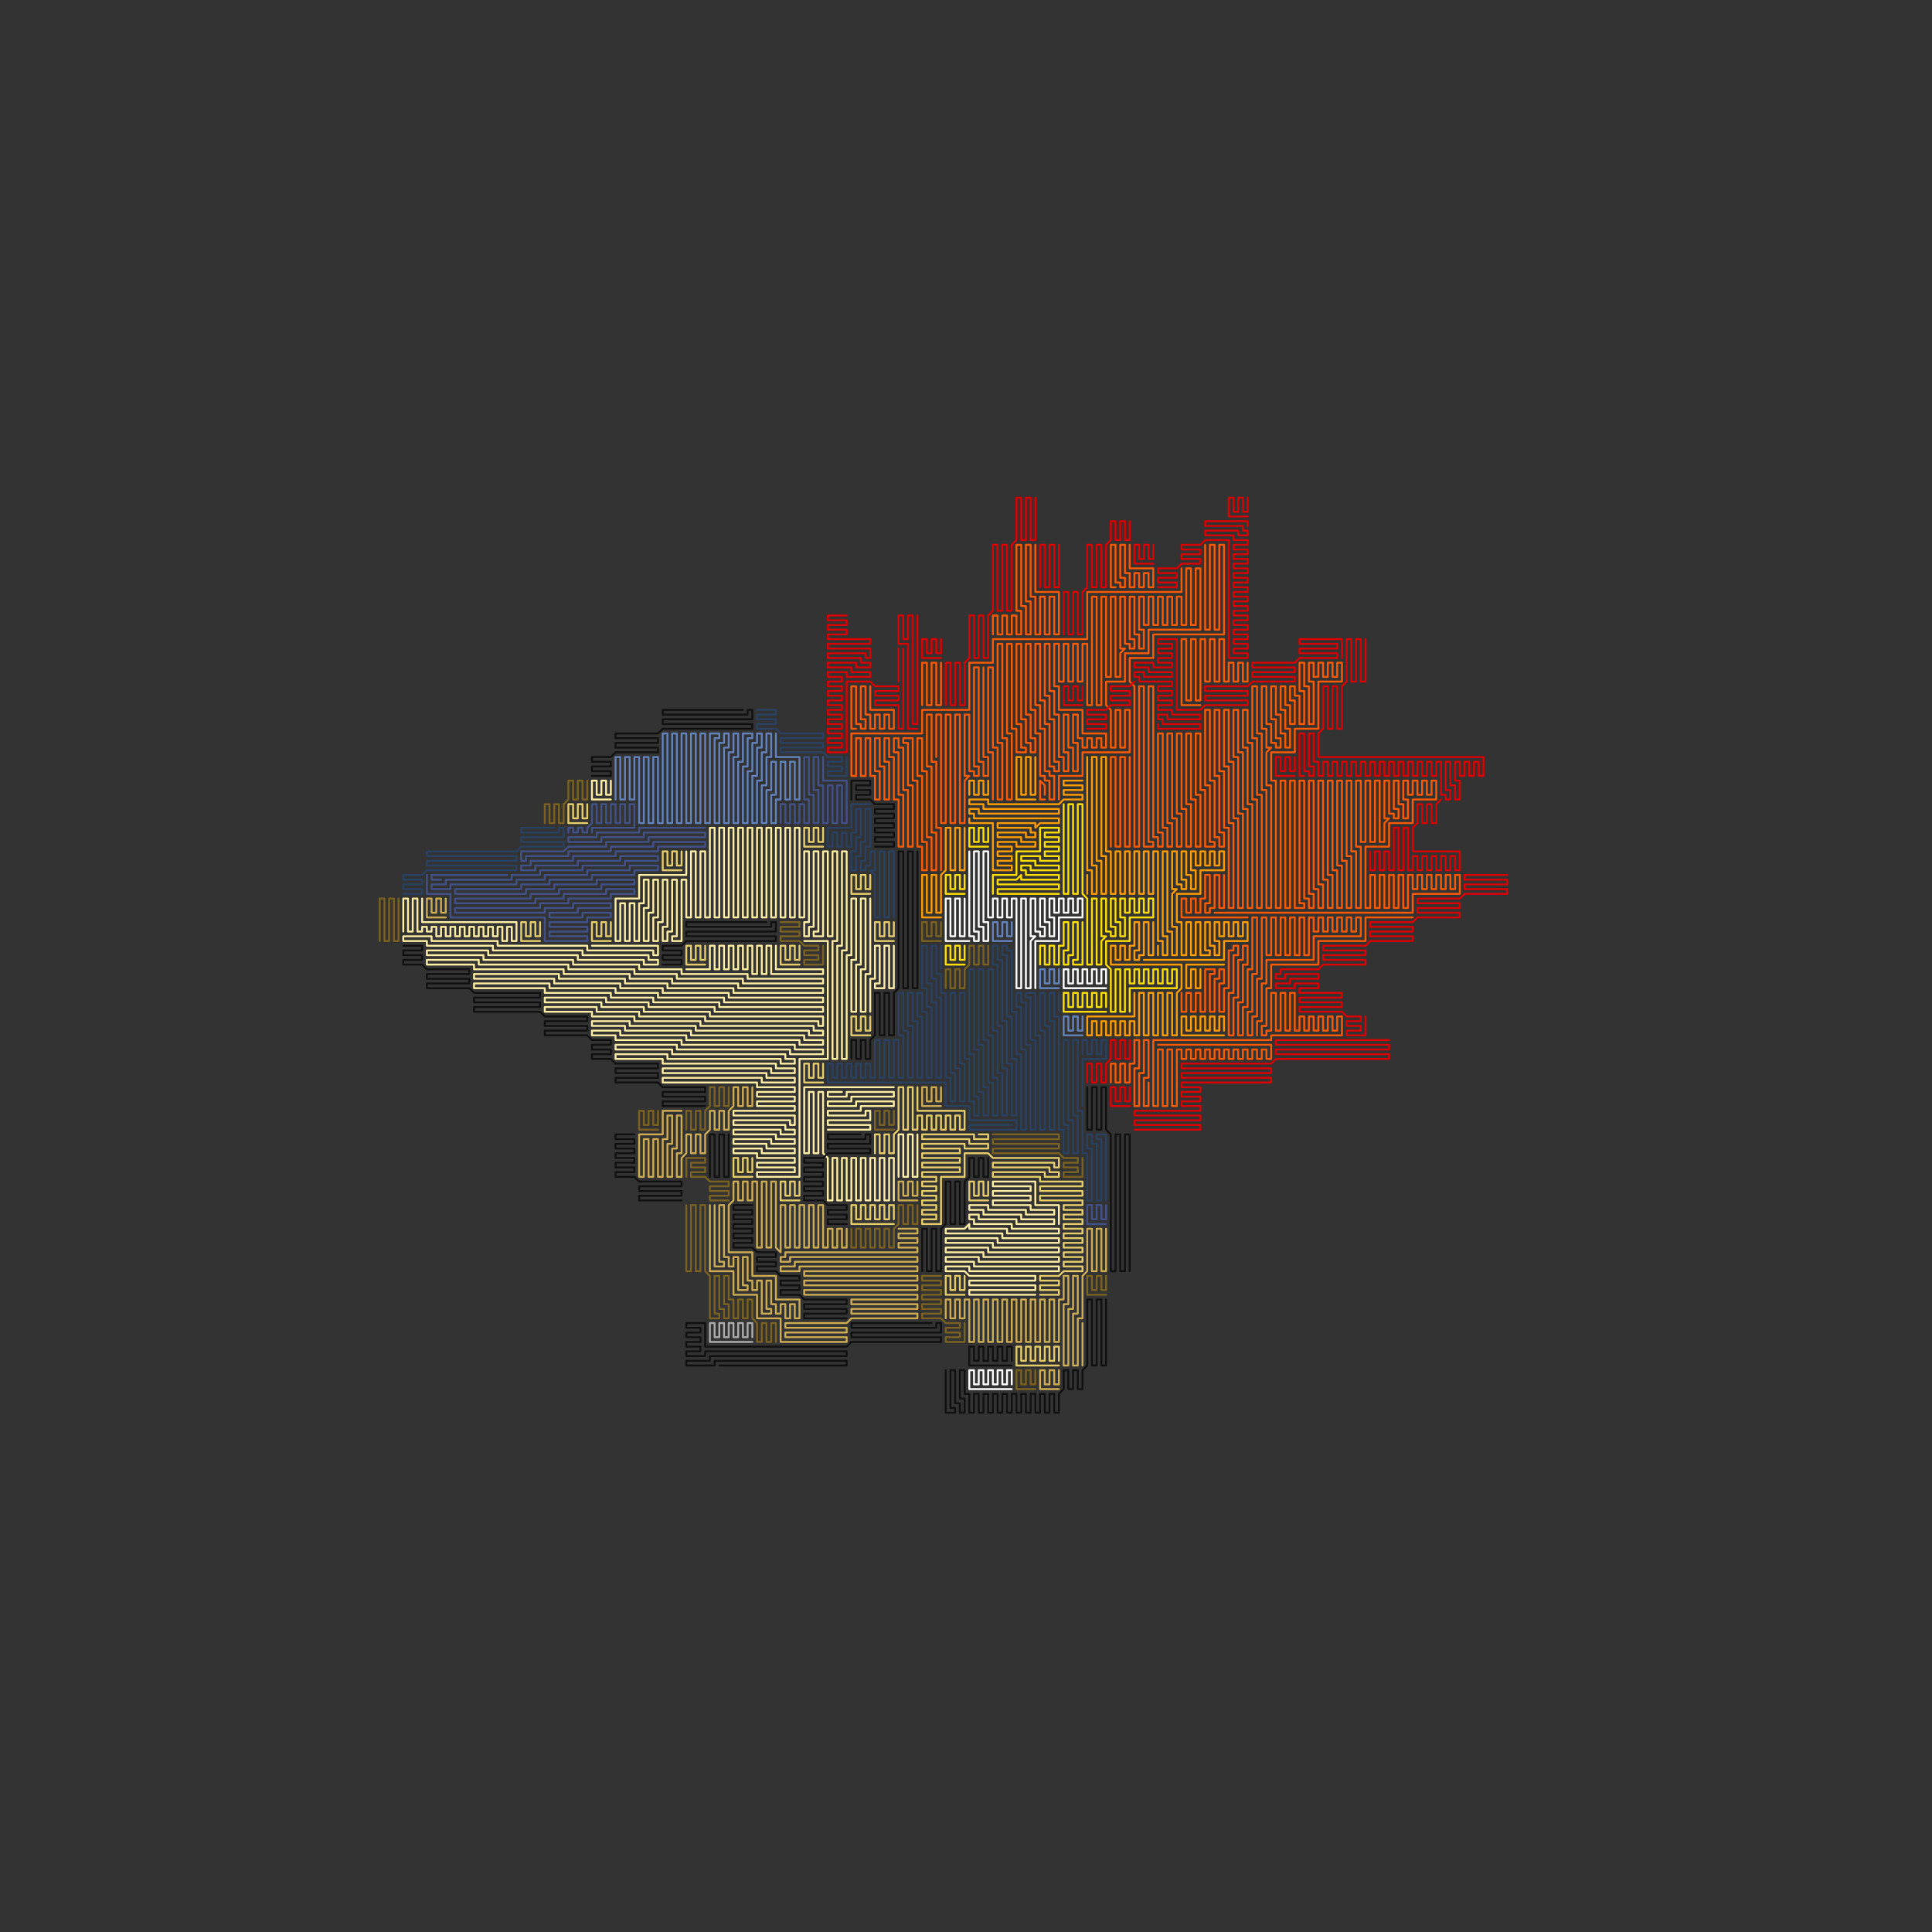 <?xml version="1.0" encoding="UTF-8" standalone="no"?>
<!DOCTYPE svg PUBLIC "-//W3C//DTD SVG 1.1//EN" "http://www.w3.org/Graphics/SVG/1.1/DTD/svg11.dtd">
<svg width="100%" height="100%" viewBox="0 0 1024 1024" version="1.1" xmlns="http://www.w3.org/2000/svg" xmlns:xlink="http://www.w3.org/1999/xlink" xml:space="preserve" xmlns:serif="http://www.serif.com/" style="fill-rule:evenodd;clip-rule:evenodd;stroke-linecap:round;stroke-linejoin:round;">
    <rect x="0" y="0" width="1024" height="1024" fill="#333333" stroke="none"/>
    <g>
        <path d="M323.75,423.75L313.75,423.75L313.75,413.75L316.25,413.75L316.25,421.25L318.75,421.25L318.75,413.75L321.25,413.75L321.25,421.25L323.75,421.25L323.75,413.75" style="fill:none;fill-rule:nonzero;stroke:rgb(255,238,164);stroke-width:1px;"/>
    </g>
    <g>
        <path d="M426.25,498.75L438.75,498.75L438.75,561.25L423.75,561.25L423.75,623.75L401.25,623.75L401.25,621.25L421.25,621.25L421.25,618.75L401.25,618.75L401.25,616.25L421.25,616.25L421.25,613.75L401.25,613.75L401.25,611.25L388.75,611.25L388.75,608.75L403.75,608.75L403.75,611.25L421.25,611.25L421.25,608.75L406.25,608.75L406.25,606.25L388.75,606.25L388.75,603.75L408.75,603.75L408.75,606.25L421.25,606.25L421.25,603.75L411.25,603.75L411.25,601.25L388.75,601.25L388.75,598.75L413.75,598.75L413.75,601.25L421.25,601.25L421.25,598.75L416.25,598.75L416.25,596.25L388.75,596.25L388.75,593.75L418.75,593.75L418.75,596.25L421.25,596.25L421.25,591.25L388.75,591.25L388.75,588.75L421.25,588.75L421.25,586.25L401.25,586.25L401.25,583.75L421.25,583.75L421.25,581.25L401.25,581.25L401.25,578.75L421.25,578.75L421.25,576.25L401.25,576.25L401.25,573.75L351.25,573.75L351.25,571.25L403.75,571.25L403.75,573.75L421.25,573.75L421.25,571.25L406.25,571.25L406.25,568.75L351.25,568.75L351.25,566.25L408.75,566.25L408.75,568.75L421.25,568.75L421.25,566.25L411.25,566.25L411.25,563.75L351.25,563.75L351.25,561.25L326.25,561.25L326.25,558.75L353.75,558.75L353.75,561.25L413.75,561.25L413.75,563.75L421.25,563.75L421.25,561.25L416.25,561.25L416.25,558.75L356.25,558.75L356.25,556.25L326.25,556.25L326.25,553.75L358.75,553.75L358.75,556.25L418.75,556.25L418.75,558.75L436.25,558.75L436.25,556.25L421.25,556.25L421.25,553.75L361.25,553.75L361.25,551.25L326.25,551.25L326.25,548.75L313.75,548.75L313.75,546.25L328.75,546.25L328.75,548.75L363.75,548.75L363.75,551.25L423.75,551.25L423.75,553.75L436.25,553.75L436.25,551.25L426.25,551.25L426.25,548.75L366.25,548.75L366.25,546.25L331.25,546.25L331.25,543.75L313.75,543.75L313.75,541.25L333.75,541.25L333.75,543.75L368.75,543.75L368.75,546.25L428.75,546.25L428.75,548.75L436.25,548.75L436.25,546.25L431.25,546.25L431.25,543.75L371.25,543.75L371.25,541.25L336.25,541.25L336.25,538.75L313.75,538.75L313.75,536.25L288.75,536.25L288.75,533.75L316.25,533.75L316.25,536.25L338.75,536.25L338.75,538.75L373.75,538.75L373.75,541.25L433.75,541.25L433.75,543.75L436.25,543.75L436.25,538.75L376.25,538.75L376.25,536.25L341.25,536.25L341.25,533.75L318.75,533.75L318.75,531.25L288.75,531.25L288.75,528.75L321.25,528.75L321.25,531.25L343.75,531.25L343.75,533.75L378.75,533.75L378.75,536.25L436.25,536.25L436.25,533.75L381.25,533.75L381.25,531.25L346.25,531.25L346.25,528.75L323.75,528.75L323.75,526.25L288.75,526.25L288.75,523.75L251.25,523.75L251.25,521.25L291.25,521.25L291.25,523.75L326.25,523.75L326.25,526.25L348.75,526.25L348.75,528.75L383.75,528.75L383.75,531.25L436.25,531.25L436.25,528.75L386.25,528.75L386.25,526.25L351.25,526.25L351.25,523.75L328.75,523.75L328.75,521.25L293.75,521.25L293.75,518.75L251.25,518.75L251.25,516.25L296.25,516.25L296.25,518.75L331.25,518.75L331.25,521.25L353.75,521.25L353.75,523.75L388.75,523.75L388.75,526.25L436.25,526.25L436.25,523.75L391.25,523.75L391.25,521.25L356.25,521.25L356.25,518.75L333.75,518.75L333.75,516.25L298.75,516.25L298.75,513.75L251.25,513.75L251.25,511.25L226.25,511.25L226.25,508.75L253.75,508.75L253.75,511.25L301.25,511.25L301.25,513.75L336.25,513.75L336.25,516.25L358.75,516.25L358.75,518.75L393.75,518.75L393.75,521.25L436.25,521.25L436.25,518.75L396.25,518.75L396.25,516.25L361.25,516.25L361.25,513.75L338.75,513.75L338.75,511.25L303.75,511.25L303.75,508.75L256.25,508.75L256.25,506.25L226.25,506.25L226.25,503.75L258.75,503.75L258.75,506.25L306.25,506.25L306.25,508.75L341.25,508.75L341.25,511.25L348.75,511.25L348.75,508.75L343.75,508.75L343.75,506.25L308.75,506.25L308.75,503.75L261.25,503.75L261.25,501.25L226.25,501.25L226.25,498.75L213.75,498.75L213.75,496.25L228.75,496.25L228.75,498.75L263.75,498.75L263.75,501.25L311.25,501.25L311.25,503.75L346.25,503.75L346.25,506.25L348.75,506.25L348.75,501.25L313.75,501.25" style="fill:none;fill-rule:nonzero;stroke:rgb(255,238,164);stroke-width:1px;"/>
    </g>
    <g>
        <path d="M363.75,451.25L363.75,463.75L338.75,463.75L338.75,476.25L326.25,476.25L326.25,498.75L328.75,498.75L328.75,478.75L331.25,478.75L331.25,498.75L333.75,498.75L333.75,478.75L336.25,478.75L336.25,498.75L338.75,498.75L338.75,478.75L341.25,478.75L341.25,466.25L343.75,466.25L343.75,481.25L341.25,481.25L341.25,498.75L343.75,498.75L343.75,483.75L346.25,483.75L346.25,466.25L348.75,466.25L348.75,486.25L346.25,486.25L346.25,498.75L348.75,498.75L348.75,488.75L351.25,488.75L351.25,466.25L353.75,466.25L353.75,491.25L351.25,491.25L351.25,498.75L353.75,498.75L353.75,493.75L356.25,493.75L356.25,466.25L358.75,466.25L358.75,496.25L356.25,496.25L356.25,498.75L361.25,498.75L361.25,466.25L363.75,466.25L363.75,486.25L366.25,486.25L366.25,451.25L368.75,451.25L368.75,486.25L371.25,486.25L371.25,451.25L373.75,451.25L373.75,486.25L376.25,486.25L376.25,438.75L378.75,438.75L378.75,486.25L381.25,486.25L381.25,438.75L383.75,438.75L383.75,486.25L386.25,486.25L386.25,438.75L388.75,438.75L388.75,486.25L391.25,486.25L391.25,438.75L393.75,438.75L393.75,486.25L396.25,486.25L396.25,438.75L398.75,438.75L398.75,486.25L401.25,486.25L401.25,438.75L403.75,438.75L403.75,486.25L406.25,486.25L406.25,438.75L408.75,438.75L408.75,486.25L411.25,486.25L411.25,438.75L413.75,438.75L413.75,486.25L416.25,486.25L416.25,438.75L418.75,438.75L418.75,486.25L421.25,486.25L421.25,438.75L423.75,438.75L423.75,486.25L426.25,486.25L426.25,451.25L428.75,451.25L428.75,488.75L426.25,488.75L426.25,496.25L428.75,496.25L428.75,491.25L431.25,491.25L431.25,451.25L433.75,451.25L433.75,493.75L431.25,493.75L431.25,496.25L436.25,496.25L436.25,451.25L438.75,451.25L438.75,496.25L441.25,496.25L441.25,451.25L443.75,451.25L443.75,498.75L441.25,498.75L441.25,561.25L443.75,561.25L443.75,501.25L446.25,501.25L446.25,451.25L448.75,451.25L448.75,503.75L446.25,503.75L446.25,561.25L448.75,561.25L448.75,506.25L451.25,506.25L451.25,476.25L453.75,476.25L453.75,508.75L451.25,508.75L451.25,536.25L453.75,536.25L453.75,511.25L456.25,511.25L456.25,476.25L458.75,476.25L458.75,513.75L456.25,513.75L456.25,536.25L458.75,536.25L458.75,516.25L461.25,516.25L461.25,476.25" style="fill:none;fill-rule:nonzero;stroke:rgb(255,238,164);stroke-width:1px;"/>
    </g>
    <g>
        <path d="M223.75,476.25L223.75,488.75L273.75,488.75L273.75,498.75L271.25,498.75L271.25,491.25L268.75,491.25L268.75,498.75L266.25,498.75L266.25,491.25L263.75,491.25L263.75,496.25L261.25,496.25L261.25,491.25L258.75,491.25L258.75,496.25L256.25,496.25L256.25,491.25L253.75,491.25L253.75,496.25L251.25,496.25L251.25,491.25L248.75,491.25L248.75,496.25L246.25,496.25L246.25,491.25L243.75,491.25L243.75,496.25L241.25,496.25L241.25,491.25L238.75,491.25L238.75,496.25L236.25,496.25L236.25,491.25L233.75,491.25L233.75,496.25L231.25,496.25L231.25,491.25L228.75,491.25L228.75,493.75L226.25,493.75L226.25,491.25L223.75,491.25L223.75,493.75L221.25,493.75L221.25,476.25L218.75,476.25L218.75,493.75L216.25,493.75L216.25,476.25L213.75,476.25L213.75,493.75" style="fill:none;fill-rule:nonzero;stroke:rgb(255,238,164);stroke-width:1px;"/>
    </g>
    <g>
        <path d="M411.25,501.25L411.25,513.75L436.25,513.75L436.25,516.25L408.75,516.25L408.75,501.25L406.25,501.25L406.25,516.25L403.75,516.25L403.75,501.25L401.25,501.25L401.25,516.25L398.75,516.25L398.75,501.25L396.25,501.25L396.25,513.75L393.75,513.75L393.75,501.25L391.25,501.25L391.25,513.75L388.75,513.75L388.75,501.25L386.25,501.25L386.25,513.75L383.75,513.75L383.75,501.25L381.25,501.25L381.25,513.75L378.75,513.75L378.75,501.25L376.25,501.25L376.25,513.75L363.75,513.75" style="fill:none;fill-rule:nonzero;stroke:rgb(255,238,164);stroke-width:1px;"/>
    </g>
    <g>
        <path d="M461.25,536.25L461.25,518.75L463.75,518.75L463.75,501.25L466.25,501.25L466.25,521.25L463.75,521.25L463.75,523.75L468.75,523.75L468.75,501.25L471.25,501.25L471.25,523.75L473.75,523.75L473.75,501.25" style="fill:none;fill-rule:nonzero;stroke:rgb(255,238,164);stroke-width:1px;"/>
    </g>
    <g>
        <path d="M473.75,576.25L426.25,576.25L426.25,611.25L428.75,611.25L428.75,578.75L431.25,578.75L431.25,611.25L433.75,611.25L433.75,578.75L436.25,578.75L436.25,611.25L438.75,613.75L438.75,636.25L441.25,636.25L441.25,613.75L443.75,613.75L443.75,636.25L446.25,636.25L446.25,613.75L448.75,613.75L448.75,636.25L451.25,636.25L451.25,613.75L453.75,613.75L453.75,636.25L456.25,636.25L456.25,613.75L458.75,613.75L458.75,636.25L461.25,636.25L461.25,613.75L463.75,613.75L463.75,636.25L466.25,636.25L466.25,613.75L468.75,613.75L468.75,636.25L471.25,636.25L471.25,613.75L473.75,613.75L473.75,636.25" style="fill:none;fill-rule:nonzero;stroke:rgb(255,238,164);stroke-width:1px;"/>
    </g>
    <g>
        <path d="M446.25,578.75L438.75,578.75L438.75,581.25L448.75,581.25L448.75,578.75L473.75,578.75L473.75,581.25L451.25,581.25L451.25,583.75L438.75,583.75L438.75,586.25L453.75,586.25L453.75,583.75L473.75,583.75L473.75,586.25L456.25,586.25L456.25,588.75L438.75,588.75L438.75,591.25L458.75,591.25L458.75,588.75L461.25,588.75L461.25,593.75L438.75,593.75L438.75,596.25L461.25,596.25L461.25,598.75L438.75,598.75" style="fill:none;fill-rule:nonzero;stroke:rgb(255,238,164);stroke-width:1px;"/>
    </g>
    <g>
        <path d="M476.25,623.75L476.25,601.25L478.75,601.25L478.75,623.75L481.25,623.75L481.25,601.25L483.75,601.25L483.75,623.75L486.25,623.75L486.25,601.25" style="fill:none;fill-rule:nonzero;stroke:rgb(255,238,164);stroke-width:1px;"/>
    </g>
    <g>
        <path d="M561.25,648.75L561.25,638.75L548.75,638.75L548.75,626.25L526.25,626.25L526.25,628.75L546.25,628.75L546.25,631.25L526.25,631.25L526.25,633.75L546.25,633.75L546.25,636.25L526.25,636.25L526.25,638.75L546.25,638.75L546.25,641.25L558.75,641.25L558.75,643.75L543.75,643.75L543.75,641.25L523.75,641.25L523.75,638.75L513.75,638.75L513.75,641.25L521.25,641.25L521.25,643.75L541.25,643.75L541.25,646.25L558.75,646.25L558.75,648.75L538.75,648.75L538.75,646.25L518.75,646.25L518.75,643.75L513.75,643.75L513.75,646.25L516.25,646.25L516.25,648.75L536.25,648.75L536.25,651.25L561.25,651.25L561.25,653.75L533.75,653.75L533.75,651.25L513.75,651.25L513.75,648.75L511.25,651.25L501.25,651.25L501.25,653.75L531.25,653.75L531.25,656.25L561.25,656.25L561.25,658.75L528.75,658.75L528.75,656.25L501.25,656.25L501.25,658.75L526.25,658.75L526.25,661.25L561.25,661.25L561.25,663.75L523.75,663.75L523.75,661.25L501.25,661.25L501.25,663.75L521.25,663.75L521.25,666.25L561.25,666.25L561.25,668.75L518.75,668.75L518.75,666.25L501.25,666.25L501.25,668.75L516.25,668.75L516.25,671.25L561.25,671.25L561.25,673.75L513.75,673.75L513.75,671.25L501.25,671.25L501.25,673.75L511.25,673.75L513.75,676.25L548.75,676.25L548.75,678.75L513.75,678.75L513.75,681.25L548.75,681.25L548.75,683.75L513.75,683.75L513.75,686.25L548.75,686.25" style="fill:none;fill-rule:nonzero;stroke:rgb(255,238,164);stroke-width:1px;"/>
    </g>
    <g>
        <path d="M311.25,436.25L301.25,436.25L301.25,426.25L303.75,426.25L303.75,433.75L306.25,433.75L306.25,426.25L308.75,426.25L308.75,433.75L311.25,433.75L311.25,426.25" style="fill:none;fill-rule:nonzero;stroke:rgb(230,205,106);stroke-width:1px;"/>
    </g>
    <g>
        <path d="M436.25,448.75L426.25,448.75L426.25,438.75L428.75,438.75L428.75,446.25L431.25,446.25L431.25,438.75L433.75,438.75L433.75,446.25L436.25,446.25L436.25,438.75" style="fill:none;fill-rule:nonzero;stroke:rgb(230,205,106);stroke-width:1px;"/>
    </g>
    <g>
        <path d="M361.25,461.25L351.25,461.25L351.25,451.25L353.75,451.25L353.75,458.75L356.25,458.75L356.25,451.25L358.75,451.25L358.75,458.75L361.25,458.75L361.25,451.25" style="fill:none;fill-rule:nonzero;stroke:rgb(230,205,106);stroke-width:1px;"/>
    </g>
    <g>
        <path d="M461.25,473.75L451.25,473.75L451.25,463.75L453.75,463.75L453.75,471.25L456.25,471.25L456.25,463.75L458.75,463.75L458.75,471.25L461.25,471.25L461.25,463.75" style="fill:none;fill-rule:nonzero;stroke:rgb(230,205,106);stroke-width:1px;"/>
    </g>
    <g>
        <path d="M286.25,498.75L276.25,498.75L276.25,488.75L278.75,488.75L278.75,496.25L281.25,496.25L281.25,488.75L283.75,488.75L283.75,496.25L286.25,496.25L286.25,488.75" style="fill:none;fill-rule:nonzero;stroke:rgb(230,205,106);stroke-width:1px;"/>
    </g>
    <g>
        <path d="M323.75,498.75L313.75,498.75L313.75,488.75L316.25,488.75L316.25,496.25L318.75,496.25L318.75,488.75L321.25,488.75L321.25,496.25L323.75,496.25L323.75,488.75" style="fill:none;fill-rule:nonzero;stroke:rgb(230,205,106);stroke-width:1px;"/>
    </g>
    <g>
        <path d="M473.75,498.75L463.75,498.75L463.75,488.75L466.25,488.75L466.25,496.25L468.75,496.25L468.75,488.75L471.25,488.75L471.25,496.25L473.75,496.25L473.75,488.75" style="fill:none;fill-rule:nonzero;stroke:rgb(230,205,106);stroke-width:1px;"/>
    </g>
    <g>
        <path d="M373.75,511.25L363.75,511.25L363.75,501.25L366.25,501.25L366.25,508.75L368.75,508.75L368.75,501.25L371.25,501.25L371.25,508.75L373.75,508.75L373.75,501.25" style="fill:none;fill-rule:nonzero;stroke:rgb(230,205,106);stroke-width:1px;"/>
    </g>
    <g>
        <path d="M423.75,511.25L413.75,511.25L413.75,501.25L416.25,501.25L416.25,508.75L418.75,508.75L418.75,501.25L421.25,501.25L421.25,508.75L423.75,508.75L423.75,501.25" style="fill:none;fill-rule:nonzero;stroke:rgb(230,205,106);stroke-width:1px;"/>
    </g>
    <g>
        <path d="M461.25,548.75L451.25,548.75L451.25,538.75L453.75,538.75L453.75,546.25L456.25,546.25L456.25,538.75L458.75,538.75L458.75,546.25L461.25,546.25L461.25,538.75" style="fill:none;fill-rule:nonzero;stroke:rgb(230,205,106);stroke-width:1px;"/>
    </g>
    <g>
        <path d="M436.25,573.75L426.25,573.75L426.25,563.75L428.75,563.75L428.75,571.25L431.25,571.25L431.25,563.75L433.75,563.75L433.75,571.25L436.25,571.25L436.25,563.75" style="fill:none;fill-rule:nonzero;stroke:rgb(230,205,106);stroke-width:1px;"/>
    </g>
    <g>
        <path d="M551.25,686.25L561.25,686.25L561.25,683.75L551.25,683.75L551.25,681.25L561.25,681.25L561.25,678.75L551.25,678.75L551.25,676.25L561.25,676.25L563.75,673.75L573.75,673.75L573.75,671.25L563.75,671.25L563.75,668.75L573.75,668.75L573.75,666.25L563.75,666.25L563.75,663.75L573.75,663.75L573.75,661.25L563.75,661.25L563.75,658.75L573.75,658.75L573.75,656.25L563.75,656.25L563.75,653.75L573.75,653.75L573.75,651.25L563.75,651.25L563.75,648.75L573.75,648.75L573.75,646.25L563.75,646.25L563.75,643.75L573.75,643.75L573.75,641.25L563.75,641.25L563.75,638.75L573.75,638.75L573.75,636.25L551.25,636.25L551.25,633.75L573.75,633.75L573.75,631.25L551.25,631.25L551.25,628.75L573.75,628.75L573.75,626.25L551.25,626.25L551.25,623.75L526.25,623.75L526.25,621.25L553.75,621.25L553.75,623.75L561.25,623.75L561.25,621.25L556.25,621.25L556.25,618.75L526.25,618.75L526.25,616.25L558.75,616.25L558.75,618.75L561.25,618.75L561.25,613.75L526.25,613.75L523.75,611.25L511.25,611.25L511.25,623.75L498.75,623.75L498.75,648.75L488.75,648.75L488.75,646.25L496.25,646.25L496.25,643.75L488.75,643.75L488.75,641.25L496.25,641.25L496.25,638.75L488.75,638.75L488.75,636.25L496.25,636.25L496.25,633.75L488.75,633.75L488.75,631.25L496.25,631.25L496.25,628.75L488.75,628.75L488.75,626.25L496.25,626.25L496.25,623.75L488.75,623.75L488.75,621.25L508.75,621.25L508.75,618.75L488.75,618.75L488.75,616.25L508.75,616.25L508.75,613.75L488.75,613.75L488.75,611.25L508.75,611.25L508.75,608.75L488.75,608.75L488.75,606.25L511.25,606.25L511.25,608.75L523.75,608.75L523.75,606.25L513.75,606.25L513.75,603.75L488.75,603.75L488.75,601.25L516.25,601.25L516.25,603.75L523.75,603.75L523.75,601.25L518.75,601.25" style="fill:none;fill-rule:nonzero;stroke:rgb(230,205,106);stroke-width:1px;"/>
    </g>
    <g>
        <path d="M486.25,576.25L486.25,588.75L511.25,588.75L511.25,598.75L508.75,598.75L508.75,591.25L506.25,591.25L506.25,598.75L503.75,598.75L503.75,591.25L501.25,591.25L501.25,598.75L498.75,598.75L498.75,591.25L496.25,591.25L496.25,598.75L493.75,598.75L493.75,591.25L491.25,591.25L491.25,598.75L488.75,598.75L488.75,591.25L486.25,591.25L486.25,598.75L483.75,598.75L483.75,576.25L481.25,576.25L481.25,598.75L478.75,598.75L478.75,576.25L476.25,576.25L476.25,598.75L473.75,601.25L473.75,611.25L471.25,611.25L471.25,601.25L468.75,601.25L468.75,611.25L466.25,611.25L466.25,601.25L463.75,601.25L463.75,611.25" style="fill:none;fill-rule:nonzero;stroke:rgb(230,205,106);stroke-width:1px;"/>
    </g>
    <g>
        <path d="M398.75,623.75L388.75,623.75L388.75,613.75L391.25,613.75L391.25,621.25L393.75,621.25L393.75,613.75L396.25,613.75L396.25,621.25L398.75,621.25L398.75,613.75" style="fill:none;fill-rule:nonzero;stroke:rgb(230,205,106);stroke-width:1px;"/>
    </g>
    <g>
        <path d="M423.75,636.25L413.75,636.25L413.75,626.25L416.25,626.25L416.25,633.75L418.75,633.75L418.75,626.25L421.25,626.25L421.25,633.75L423.75,633.75L423.75,626.25" style="fill:none;fill-rule:nonzero;stroke:rgb(230,205,106);stroke-width:1px;"/>
    </g>
    <g>
        <path d="M523.75,636.25L513.75,636.25L513.75,626.25L516.25,626.25L516.25,633.75L518.75,633.75L518.75,626.25L521.25,626.25L521.25,633.75L523.75,633.75L523.75,626.25" style="fill:none;fill-rule:nonzero;stroke:rgb(230,205,106);stroke-width:1px;"/>
    </g>
    <g>
        <path d="M473.75,648.75L451.25,648.75L451.25,638.75L453.75,638.75L453.75,646.25L456.25,646.25L456.25,638.75L458.75,638.75L458.75,646.25L461.25,646.25L461.25,638.75L463.75,638.75L463.75,646.25L466.25,646.25L466.25,638.75L468.75,638.75L468.75,646.25L471.25,646.25L471.25,638.75L473.75,638.75L473.75,646.25" style="fill:none;fill-rule:nonzero;stroke:rgb(230,205,106);stroke-width:1px;"/>
    </g>
    <g>
        <path d="M511.25,686.25L501.25,686.25L501.25,676.25L503.75,676.25L503.75,683.75L506.25,683.75L506.25,676.25L508.75,676.25L508.75,683.75L511.25,683.75L511.25,676.25" style="fill:none;fill-rule:nonzero;stroke:rgb(230,205,106);stroke-width:1px;"/>
    </g>
    <g>
        <path d="M561.25,723.75L538.75,723.75L538.75,713.75L541.25,713.75L541.25,721.25L543.75,721.25L543.75,713.75L546.25,713.75L546.25,721.25L548.75,721.25L548.75,713.75L551.25,713.75L551.25,721.25L553.75,721.25L553.75,713.75L556.25,713.75L556.25,721.25L558.75,721.25L558.75,713.75L561.25,713.75L561.25,721.25" style="fill:none;fill-rule:nonzero;stroke:rgb(230,205,106);stroke-width:1px;"/>
    </g>
    <g>
        <path d="M598.75,536.25L598.75,523.75L623.75,523.75L623.75,513.75L621.25,513.75L621.25,521.25L618.75,521.25L618.75,513.75L616.25,513.75L616.25,521.25L613.75,521.25L613.75,513.75L611.25,513.75L611.25,521.25L608.75,521.25L608.75,513.75L606.25,513.75L606.25,521.25L603.75,521.25L603.75,513.75L601.25,513.75L601.25,521.25L598.75,521.25L598.75,513.75L596.25,513.75L596.25,536.25L593.75,536.25L593.75,513.75L591.25,513.75L591.25,536.25L588.75,536.25L588.75,513.75L586.25,511.25L586.25,498.75L598.75,498.75L598.75,486.25L611.25,486.25L611.25,476.25L608.75,476.25L608.75,483.75L606.25,483.75L606.25,476.25L603.75,476.25L603.75,483.75L601.25,483.75L601.25,476.25L598.75,476.25L598.75,483.75L596.25,483.75L596.25,476.25L593.75,476.25L593.75,486.25L596.25,486.25L596.25,496.25L593.75,496.25L593.75,488.75L591.25,488.75L591.25,476.25L588.75,476.25L588.75,491.25L591.25,491.25L591.25,496.25L588.75,496.25L588.75,493.75L586.25,493.75L586.25,476.25L583.75,476.25L583.75,496.25L586.25,496.25L583.75,498.75L583.75,511.25L581.25,511.25L581.25,476.25L578.75,476.25L578.75,511.25L576.25,511.25L576.25,476.25L573.75,473.75L573.75,426.25L571.25,426.25L571.25,473.75L568.75,473.75L568.75,426.25L566.25,426.25L566.25,473.75L563.75,473.75L563.75,426.25" style="fill:none;fill-rule:nonzero;stroke:rgb(255,222,0);stroke-width:1px;"/>
    </g>
    <g>
        <path d="M523.75,448.75L513.75,448.75L513.75,438.75L516.25,438.75L516.25,446.25L518.75,446.25L518.75,438.75L521.25,438.75L521.25,446.25L523.75,446.25L523.75,438.75" style="fill:none;fill-rule:nonzero;stroke:rgb(255,222,0);stroke-width:1px;"/>
    </g>
    <g>
        <path d="M526.25,473.75L526.25,463.75L538.75,463.75L538.75,451.25L551.25,451.25L551.25,438.75L561.25,438.75L561.25,441.25L553.75,441.25L553.75,443.75L561.25,443.75L561.25,446.25L553.75,446.25L553.75,448.75L561.25,448.75L561.25,451.25L553.75,451.25L553.75,453.75L561.25,453.75L561.25,456.25L551.25,456.25L551.25,453.75L541.25,453.75L541.25,456.25L548.75,456.25L548.75,458.75L561.25,458.75L561.25,461.25L546.25,461.25L546.25,458.75L541.25,458.75L541.25,461.25L543.75,461.25L543.75,463.75L561.25,463.75L561.25,466.25L541.25,466.25L541.25,463.75L538.75,466.25L528.75,466.25L528.75,468.75L561.25,468.75L561.25,471.25L528.75,471.25L528.75,473.75L561.25,473.75" style="fill:none;fill-rule:nonzero;stroke:rgb(255,222,0);stroke-width:1px;"/>
    </g>
    <g>
        <path d="M511.25,473.75L501.25,473.75L501.25,463.75L503.75,463.75L503.75,471.25L506.25,471.25L506.25,463.75L508.75,463.75L508.75,471.25L511.25,471.25L511.25,463.75" style="fill:none;fill-rule:nonzero;stroke:rgb(255,222,0);stroke-width:1px;"/>
    </g>
    <g>
        <path d="M551.25,511.25L551.25,501.25L553.75,501.25L553.75,511.25L556.25,511.25L556.25,501.25L558.75,501.25L558.75,511.25L561.25,511.25L561.25,501.25L563.75,501.25L563.75,488.75L566.25,488.75L566.25,503.75L563.75,503.75L563.75,511.25L566.25,511.25L566.25,506.25L568.75,506.25L568.75,488.75L571.25,488.75L571.25,508.75L568.75,508.75L568.75,511.25L573.75,511.25L573.75,488.75" style="fill:none;fill-rule:nonzero;stroke:rgb(255,222,0);stroke-width:1px;"/>
    </g>
    <g>
        <path d="M511.25,511.25L501.25,511.25L501.25,501.25L503.75,501.25L503.75,508.75L506.25,508.75L506.25,501.25L508.75,501.25L508.75,508.75L511.25,508.75L511.25,501.25" style="fill:none;fill-rule:nonzero;stroke:rgb(255,222,0);stroke-width:1px;"/>
    </g>
    <g>
        <path d="M586.25,536.25L563.75,536.25L563.75,526.25L566.25,526.25L566.25,533.75L568.75,533.75L568.75,526.25L571.25,526.25L571.25,533.75L573.75,533.75L573.75,526.25L576.25,526.25L576.25,533.75L578.75,533.75L578.75,526.25L581.25,526.25L581.25,533.75L583.75,533.75L583.75,526.25L586.25,526.25L586.25,533.75" style="fill:none;fill-rule:nonzero;stroke:rgb(255,222,0);stroke-width:1px;"/>
    </g>
    <g>
        <path d="M311.25,413.75L311.25,423.75L308.75,423.75L308.75,413.75L306.25,413.75L306.25,423.75L303.75,423.75L303.75,413.75L301.25,413.75L301.25,423.75L298.75,426.25L298.75,436.25L296.25,436.25L296.25,426.25L293.75,426.25L293.75,436.25L291.25,436.25L291.25,426.25L288.75,426.25L288.75,436.25" style="fill:none;fill-rule:nonzero;stroke:rgb(123,98,32);stroke-width:1px;"/>
    </g>
    <g>
        <path d="M201.25,498.75L201.25,476.25L203.75,476.25L203.75,498.75L206.25,498.75L206.25,476.25L208.75,476.25L208.75,498.75L211.25,498.75L211.25,476.25" style="fill:none;fill-rule:nonzero;stroke:rgb(123,98,32);stroke-width:1px;"/>
    </g>
    <g>
        <path d="M436.25,501.25L436.25,511.25L426.25,511.25L426.25,508.75L433.75,508.75L433.75,506.25L426.25,506.25L426.25,503.75L433.75,503.75L433.75,501.25L426.25,501.25L423.75,498.75L413.75,498.75L413.75,496.25L423.75,496.25L423.75,493.75L413.75,493.75L413.75,491.25L423.75,491.25L423.75,488.75L413.75,488.75" style="fill:none;fill-rule:nonzero;stroke:rgb(123,98,32);stroke-width:1px;"/>
    </g>
    <g>
        <path d="M498.75,498.75L488.75,498.75L488.75,488.75L491.25,488.75L491.25,496.25L493.75,496.25L493.75,488.75L496.25,488.75L496.25,496.25L498.75,496.25L498.75,488.75" style="fill:none;fill-rule:nonzero;stroke:rgb(123,98,32);stroke-width:1px;"/>
    </g>
    <g>
        <path d="M523.75,501.25L523.75,511.25L521.25,511.25L521.25,501.25L518.75,501.25L518.75,511.25L516.25,511.25L516.25,501.25L513.75,501.25L513.75,511.25L511.25,513.75L511.25,523.75L508.75,523.75L508.75,513.75L506.25,513.75L506.25,523.75L503.75,523.75L503.75,513.75L501.25,513.75L501.25,523.75" style="fill:none;fill-rule:nonzero;stroke:rgb(123,98,32);stroke-width:1px;"/>
    </g>
    <g>
        <path d="M386.25,576.25L386.25,586.25L383.75,586.25L383.75,576.25L381.25,576.25L381.25,586.25L378.75,586.25L378.75,576.25L376.25,576.25L376.25,586.25L373.75,588.75L373.75,598.75L371.25,598.75L371.25,588.75L368.75,588.75L368.75,598.75L366.25,598.75L366.25,588.75L363.75,588.75L363.75,598.75" style="fill:none;fill-rule:nonzero;stroke:rgb(123,98,32);stroke-width:1px;"/>
    </g>
    <g>
        <path d="M348.75,598.75L338.75,598.75L338.75,588.75L341.25,588.75L341.25,596.25L343.75,596.25L343.75,588.75L346.25,588.75L346.25,596.25L348.75,596.25L348.75,588.75" style="fill:none;fill-rule:nonzero;stroke:rgb(123,98,32);stroke-width:1px;"/>
    </g>
    <g>
        <path d="M473.75,598.75L463.75,598.75L463.75,588.75L466.25,588.75L466.25,596.25L468.75,596.25L468.75,588.75L471.25,588.75L471.25,596.25L473.75,596.25L473.75,588.75" style="fill:none;fill-rule:nonzero;stroke:rgb(123,98,32);stroke-width:1px;"/>
    </g>
    <g>
        <path d="M573.75,613.75L573.75,623.75L563.75,623.75L563.75,621.25L571.25,621.25L571.25,618.75L563.75,618.75L563.75,616.25L571.25,616.25L571.25,613.75L563.75,613.75L561.25,611.25L526.25,611.25L526.25,608.75L561.25,608.75L561.25,606.25L526.25,606.25L526.25,603.75L561.25,603.75L561.25,601.25L526.25,601.25" style="fill:none;fill-rule:nonzero;stroke:rgb(123,98,32);stroke-width:1px;"/>
    </g>
    <g>
        <path d="M411.25,711.25L411.25,701.25L408.75,701.25L408.75,711.25L406.25,711.25L406.25,701.25L403.75,701.25L403.75,711.25L401.25,711.25L401.25,701.25L398.75,698.75L398.75,688.75L396.25,688.75L396.25,698.75L393.75,698.75L393.75,688.75L391.25,688.75L391.25,698.75L388.75,698.75L388.75,688.75L386.25,688.75L386.25,676.25L383.75,676.25L383.75,691.25L386.25,691.25L386.25,698.75L383.75,698.75L383.75,693.75L381.25,693.75L381.25,676.25L378.75,676.25L378.75,696.25L381.25,696.25L381.25,698.75L376.25,698.75L376.25,676.25L373.75,673.75L373.75,638.75L371.25,638.75L371.25,673.75L368.75,673.75L368.75,638.75L366.25,638.75L366.25,673.75L363.75,673.75L363.75,638.75" style="fill:none;fill-rule:nonzero;stroke:rgb(123,98,32);stroke-width:1px;"/>
    </g>
    <g>
        <path d="M363.75,623.75L363.75,613.75L373.75,613.75L373.75,616.25L366.25,616.25L366.25,618.75L373.75,618.75L373.75,621.25L366.25,621.25L366.25,623.75L373.75,623.75L376.25,626.25L386.25,626.25L386.25,628.75L376.25,628.75L376.25,631.25L386.25,631.25L386.25,633.75L376.25,633.75L376.25,636.25L386.25,636.25" style="fill:none;fill-rule:nonzero;stroke:rgb(123,98,32);stroke-width:1px;"/>
    </g>
    <g>
        <path d="M486.25,638.75L486.25,648.75L483.75,648.75L483.75,638.75L481.25,638.75L481.25,648.75L478.75,648.75L478.75,638.75L476.25,638.75L476.25,648.75L473.75,651.25L473.75,661.25L471.25,661.25L471.25,651.25L468.75,651.25L468.75,661.25L466.25,661.25L466.25,651.25L463.75,651.25L463.75,661.25L461.25,661.25L461.25,651.25L458.75,651.25L458.75,661.25L456.25,661.25L456.25,651.25L453.75,651.25L453.75,661.25L451.25,661.25L451.25,651.25" style="fill:none;fill-rule:nonzero;stroke:rgb(123,98,32);stroke-width:1px;"/>
    </g>
    <g>
        <path d="M511.25,701.25L511.25,711.25L501.25,711.25L501.25,708.75L508.75,708.75L508.75,706.25L501.25,706.25L501.25,703.75L508.75,703.75L508.75,701.25L501.25,701.25L498.75,698.75L488.75,698.75L488.75,696.25L498.75,696.25L498.75,693.75L488.75,693.75L488.75,691.25L498.75,691.25L498.75,688.75L488.75,688.75L488.75,686.25L498.75,686.25L498.75,683.75L488.75,683.75L488.75,681.25L498.75,681.25L498.75,678.75L488.75,678.75L488.75,676.25L498.75,676.25" style="fill:none;fill-rule:nonzero;stroke:rgb(123,98,32);stroke-width:1px;"/>
    </g>
    <g>
        <path d="M586.25,686.25L576.25,686.25L576.25,676.25L578.75,676.25L578.75,683.75L581.25,683.75L581.25,676.25L583.75,676.25L583.75,683.75L586.25,683.75L586.25,676.25" style="fill:none;fill-rule:nonzero;stroke:rgb(123,98,32);stroke-width:1px;"/>
    </g>
    <g>
        <path d="M548.75,736.25L538.75,736.25L538.75,726.25L541.25,726.25L541.25,733.75L543.75,733.75L543.75,726.25L546.25,726.25L546.25,733.75L548.75,733.75L548.75,726.25" style="fill:none;fill-rule:nonzero;stroke:rgb(123,98,32);stroke-width:1px;"/>
    </g>
    <g>
        <path d="M436.25,401.25L436.25,413.75L448.75,413.75L448.75,436.25L446.25,436.25L446.25,416.25L443.75,416.25L443.75,436.25L441.25,436.25L441.25,416.25L438.75,416.25L438.75,436.25L436.25,436.25L436.25,416.25L433.75,416.25L433.75,401.25L431.25,401.25L431.25,418.75L433.75,418.75L433.75,436.25L431.25,436.25L431.25,421.25L428.75,421.25L428.75,401.25L426.25,401.25L426.25,423.75L428.75,423.75L428.75,436.25L426.25,436.25L426.25,426.25L423.75,426.25L423.75,436.25L421.25,436.25L421.25,426.25L418.75,426.25L418.75,436.25L416.25,436.25L416.25,426.25L413.75,426.25L413.75,436.25" style="fill:none;fill-rule:nonzero;stroke:rgb(65,82,139);stroke-width:1px;"/>
    </g>
    <g>
        <path d="M226.25,463.75L226.25,473.75L238.75,473.75L238.75,486.25L288.75,486.25L288.75,498.75L311.25,498.75L311.25,496.25L291.25,496.25L291.25,493.75L311.25,493.75L311.25,491.25L291.25,491.25L291.25,488.75L311.25,488.75L311.25,486.25L323.75,486.25L323.75,483.75L308.75,483.75L308.75,486.25L291.25,486.25L291.25,483.75L306.25,483.75L306.25,481.25L323.75,481.25L323.75,478.75L303.75,478.75L303.75,481.25L288.75,481.25L288.75,483.75L241.25,483.75L241.25,481.25L286.25,481.25L286.25,478.75L301.25,478.75L301.25,476.25L323.75,476.25L323.75,473.75L336.25,473.75L336.25,471.25L321.25,471.25L321.25,473.75L298.75,473.75L298.75,476.25L283.75,476.25L283.75,478.75L241.25,478.75L241.25,476.25L281.25,476.25L281.25,473.75L296.25,473.75L296.25,471.25L318.75,471.25L318.75,468.75L336.25,468.75L336.25,466.25L316.25,466.25L316.25,468.75L293.75,468.75L293.75,471.25L278.75,471.25L278.75,473.75L241.25,473.75L241.25,471.25L276.25,471.25L276.25,468.75L291.25,468.75L291.25,466.25L313.75,466.25L313.75,463.75L336.25,463.75L336.25,461.25L348.75,461.25L348.75,458.75L333.75,458.75L333.75,461.25L311.25,461.25L311.25,463.75L288.75,463.75L288.75,466.25L273.75,466.25L273.75,468.75L238.75,468.75L238.75,471.25L228.75,471.25L228.75,468.75L236.25,468.75L236.25,466.25L271.25,466.25L271.25,463.75L286.25,463.75L286.25,461.25L308.75,461.25L308.75,458.75L331.25,458.75L331.25,456.25L348.75,456.25L348.75,453.75L328.75,453.75L328.75,456.25L306.25,456.25L306.25,458.75L283.75,458.75L283.75,461.25L276.25,461.25L276.25,458.75L281.25,458.75L281.25,456.25L303.75,456.25L303.75,453.75L326.25,453.75L326.25,451.25L348.75,451.25L348.75,448.75L373.75,448.75L373.75,446.25L346.25,446.25L346.25,448.75L323.75,448.75L323.75,451.25L301.25,451.25L301.25,453.75L278.75,453.75L278.75,456.25L276.25,456.25L276.25,451.25L298.75,451.25L301.25,448.75L321.25,448.75L321.25,446.25L343.75,446.25L343.75,443.75L373.75,443.75L373.75,441.25L341.25,441.25L341.25,443.75L318.75,443.75L318.75,446.25L301.25,446.25L301.25,443.75L316.25,443.75L316.25,441.25L338.75,441.25L338.75,438.75L373.75,438.75" style="fill:none;fill-rule:nonzero;stroke:rgb(65,82,139);stroke-width:1px;"/>
    </g>
    <g>
        <path d="M313.75,441.25L313.75,438.75L336.25,438.75L336.25,426.25L333.75,426.25L333.75,436.25L331.25,436.25L331.25,426.25L328.75,426.25L328.75,436.25L326.25,436.25L326.25,426.25L323.75,426.25L323.75,436.25L321.25,436.25L321.25,426.25L318.75,426.25L318.75,436.25L316.25,436.25L316.25,426.25L313.75,426.25L313.75,436.25L311.25,438.75L311.25,441.25L308.75,441.25L308.75,438.75L306.25,438.75L306.25,441.25L303.75,441.25L303.75,438.75L301.25,438.75L301.25,441.25" style="fill:none;fill-rule:nonzero;stroke:rgb(65,82,139);stroke-width:1px;"/>
    </g>
    <g>
        <path d="M268.75,463.75L228.75,463.75L228.75,466.25L233.75,466.25" style="fill:none;fill-rule:nonzero;stroke:rgb(65,82,139);stroke-width:1px;"/>
    </g>
    <g>
        <path d="M586.25,648.75L576.25,648.75L576.25,638.75L578.75,638.75L578.75,646.25L581.25,646.25L581.25,638.75L583.75,638.75L583.75,646.25L586.25,646.25L586.25,638.75" style="fill:none;fill-rule:nonzero;stroke:rgb(65,82,139);stroke-width:1px;"/>
    </g>
    <g>
        <path d="M548.75,523.75L548.75,498.75L561.25,498.75L561.25,486.25L573.75,486.25L573.75,476.25L571.25,476.25L571.25,483.75L568.75,483.75L568.75,476.25L566.25,476.25L566.25,483.75L563.75,483.75L563.75,476.25L561.25,476.25L561.25,483.75L558.75,483.75L558.75,476.25L556.25,476.25L556.25,486.25L558.75,486.25L558.75,496.25L556.25,496.25L556.25,488.75L553.75,488.75L553.75,476.25L551.25,476.25L551.25,491.25L553.75,491.25L553.75,496.25L551.25,496.25L551.25,493.75L548.75,493.75L548.75,476.25L546.25,476.25L546.25,496.25L548.75,496.25L546.25,498.75L546.25,523.75L543.75,523.75L543.75,476.25L541.25,476.25L541.25,523.75L538.75,523.75L538.75,476.25L536.25,476.25L536.25,486.25L533.75,486.25L533.75,476.25L531.25,476.25L531.25,486.25L528.75,486.25L528.75,476.25L526.25,476.25L526.25,486.25L523.75,486.25L523.75,451.25L521.25,451.25L521.25,488.75L523.75,488.75L523.75,498.75L521.25,498.75L521.25,491.25L518.75,491.25L518.75,451.25L516.25,451.25L516.25,493.75L518.75,493.75L518.75,498.75L516.25,498.75L516.25,496.25L513.75,496.25L513.75,451.25" style="fill:none;fill-rule:nonzero;stroke:white;stroke-width:1px;"/>
    </g>
    <g>
        <path d="M513.75,498.75L501.25,498.75L501.25,476.25L503.75,476.25L503.75,496.25L506.25,496.25L506.25,476.25L508.75,476.25L508.75,496.25L511.25,496.25L511.25,476.25" style="fill:none;fill-rule:nonzero;stroke:white;stroke-width:1px;"/>
    </g>
    <g>
        <path d="M586.25,523.75L563.75,523.75L563.75,513.75L566.25,513.75L566.25,521.25L568.75,521.25L568.75,513.75L571.25,513.75L571.25,521.25L573.75,521.25L573.75,513.75L576.25,513.75L576.25,521.25L578.75,521.25L578.75,513.75L581.25,513.75L581.25,521.25L583.75,521.25L583.75,513.75L586.25,513.75L586.25,521.25" style="fill:none;fill-rule:nonzero;stroke:white;stroke-width:1px;"/>
    </g>
    <g>
        <path d="M536.25,736.25L513.75,736.25L513.75,726.25L516.25,726.25L516.25,733.75L518.75,733.75L518.75,726.25L521.25,726.25L521.25,733.75L523.75,733.75L523.75,726.25L526.25,726.25L526.25,733.75L528.75,733.75L528.75,726.25L531.25,726.25L531.25,733.75L533.75,733.75L533.75,726.25L536.25,726.25L536.25,733.75" style="fill:none;fill-rule:nonzero;stroke:white;stroke-width:1px;"/>
    </g>
    <g>
        <path d="M398.75,711.25L376.25,711.25L376.25,701.25L378.75,701.25L378.75,708.75L381.25,708.75L381.25,701.25L383.75,701.25L383.75,708.75L386.25,708.75L386.25,701.25L388.75,701.25L388.75,708.75L391.25,708.75L391.25,701.25L393.75,701.25L393.75,708.75L396.25,708.75L396.25,701.25L398.75,701.25L398.75,708.75" style="fill:none;fill-rule:nonzero;stroke:rgb(172,172,172);stroke-width:1px;"/>
    </g>
    <g>
        <path d="M508.75,331.25L508.75,348.75L511.25,348.75L511.25,328.75L506.25,328.75L506.25,348.75L501.25,348.75L501.25,346.25L503.75,346.25L503.75,343.75L501.25,343.75L501.25,341.25L503.75,341.25L503.75,338.75L501.25,338.75L501.25,336.25L503.75,336.25L503.75,333.75L498.75,333.75L498.75,336.25L488.75,336.25L488.75,333.75L496.25,333.75L496.25,331.25L503.75,331.25L503.75,328.75L493.75,328.75L493.75,331.25L488.75,331.25L488.75,328.75L491.25,328.75L491.25,326.25L511.25,326.25L511.25,323.75L523.75,323.75L523.75,321.25L508.75,321.25L508.75,323.75L488.75,323.75L488.75,326.25L486.25,323.75L476.25,323.75L476.25,321.25L506.25,321.25L506.25,318.75L523.75,318.75L523.75,316.25L503.75,316.25L503.75,318.75L476.25,318.75L476.25,316.25L501.25,316.25L501.25,313.75L523.75,313.75L523.75,311.25L498.75,311.25L498.75,313.75L476.25,313.75L476.25,311.25L496.25,311.25L496.25,308.75L523.75,308.75L523.75,306.25L493.75,306.25L493.75,308.75L476.25,308.75L476.25,306.25L491.25,306.25L491.25,303.75L523.75,303.75L523.75,301.25L488.75,301.25L488.75,303.75L476.25,303.75L476.25,301.25L486.25,301.25L486.25,298.75L523.75,298.75L523.75,296.25L483.75,296.25L483.75,298.75L476.25,298.75L476.25,296.25L481.25,296.25L481.25,293.75L523.75,293.75L523.75,291.25L478.75,291.25L478.75,293.75L476.25,293.75L476.25,288.75L523.75,288.75L523.75,286.25L536.25,286.25L536.25,283.75L521.25,283.75L521.25,286.25L476.25,286.25L476.25,283.75L518.75,283.75L518.75,281.25L536.25,281.25L536.25,278.75L516.25,278.75L516.25,281.25L476.25,281.25L476.25,278.75L513.75,278.75L513.75,276.25L536.25,276.25L536.25,273.75L511.25,273.75L511.25,276.25L476.25,276.25L476.25,273.75L508.75,273.75L508.75,271.25L536.25,271.25L536.25,268.75L506.25,268.75L506.25,271.25L476.25,271.25L476.25,268.75L503.75,268.75L503.75,266.25L536.25,266.25L536.25,263.75L501.25,263.75L501.25,266.25L476.25,266.25L476.25,263.75L498.75,263.75" style="fill:none;fill-rule:nonzero;stroke:black;stroke-opacity:0;stroke-width:1px;"/>
    </g>
    <g>
        <path d="M648.75,273.75L636.25,273.75L636.25,286.25L623.75,286.25L623.75,298.75L613.75,298.75L613.75,296.25L621.25,296.25L621.25,293.75L613.75,293.75L613.75,291.25L621.25,291.25L621.25,288.75L613.75,288.75L613.75,286.25L601.25,286.25L601.25,283.75L616.25,283.75L616.25,286.25L621.25,286.25L621.25,283.75L618.75,283.75L618.75,281.25L601.25,281.25L601.25,278.75L621.25,278.75L621.25,281.25L623.75,281.25L623.75,283.75L633.75,283.75L633.75,281.25L626.25,281.25L626.25,278.75L623.75,278.75L623.75,276.25L601.25,276.25L601.25,273.75L586.25,273.75L586.25,286.25L573.75,286.25L573.75,311.25L563.75,311.25L563.75,308.75L571.25,308.75L571.25,306.25L563.75,306.25L563.75,303.75L571.25,303.75L571.25,301.25L563.75,301.25L563.75,298.75L571.25,298.75L571.25,296.25L563.75,296.25L563.75,293.75L571.25,293.75L571.25,291.25L563.75,291.25L563.75,288.75L571.25,288.75L571.25,286.25L551.25,286.25L551.25,283.75L583.75,283.75L583.75,281.25L551.25,281.25L551.25,278.75L583.75,278.75L583.75,276.25L551.25,276.25L551.25,273.75L583.75,273.75L583.75,271.25L551.25,271.25L551.25,268.75L586.25,268.75L586.25,271.25L603.75,271.25L603.75,273.75L626.25,273.75L626.25,276.25L628.75,276.25L628.75,278.75L633.75,278.75L633.75,276.25L631.25,276.25L631.25,273.75L628.75,273.75L628.75,271.25L606.25,271.25L606.25,268.75L588.75,268.75L588.75,266.25L551.25,266.25L551.25,263.75L591.25,263.75L591.25,266.25L608.75,266.25L608.75,268.75L631.25,268.75L631.25,271.25L633.75,271.25L633.75,273.75L636.25,271.25L648.75,271.25L648.75,268.75L633.75,268.75L633.75,266.25L611.25,266.25L611.25,263.75L593.75,263.75" style="fill:none;fill-rule:nonzero;stroke:black;stroke-opacity:0;stroke-width:1px;"/>
    </g>
    <g>
        <path d="M613.75,263.75L648.75,263.75L648.75,266.25L636.25,266.25" style="fill:none;fill-rule:nonzero;stroke:black;stroke-opacity:0;stroke-width:1px;"/>
    </g>
    <g>
        <path d="M686.25,348.75L663.75,348.75L663.75,338.75L666.25,338.75L666.25,346.25L668.75,346.25L668.75,338.75L671.25,338.75L671.25,346.25L673.75,346.25L673.75,338.75L676.25,338.75L676.25,346.25L678.75,346.25L678.75,338.75L681.25,338.75L681.25,346.25L683.75,346.25L683.75,338.75L686.25,338.75L686.25,346.25" style="fill:none;fill-rule:nonzero;stroke:black;stroke-opacity:0;stroke-width:1px;"/>
    </g>
    <g>
        <path d="M336.25,598.75L336.25,586.25L348.75,586.25L348.75,576.25L346.25,576.25L346.25,583.75L343.75,583.75L343.75,576.25L341.25,576.25L341.25,583.75L338.75,583.75L338.75,576.25L336.25,576.25L336.25,583.75L333.75,583.75L333.75,598.75L331.25,598.75L331.25,581.25L333.75,581.25L333.75,576.25L331.25,576.25L331.25,578.75L328.75,578.75L328.75,598.75L326.25,598.75L326.25,576.25L328.75,576.25" style="fill:none;fill-rule:nonzero;stroke:black;stroke-opacity:0;stroke-width:1px;"/>
    </g>
    <g>
        <path d="M673.75,643.75L673.75,608.75L671.25,608.75L671.25,576.25L673.75,576.25L673.75,606.25" style="fill:none;fill-rule:nonzero;stroke:black;stroke-opacity:0;stroke-width:1px;"/>
    </g>
    <g>
        <path d="M598.75,598.75L588.75,598.75L588.75,588.75L591.25,588.75L591.25,596.25L593.75,596.25L593.75,588.75L596.25,588.75L596.25,596.25L598.75,596.25L598.75,588.75" style="fill:none;fill-rule:nonzero;stroke:black;stroke-opacity:0;stroke-width:1px;"/>
    </g>
    <g>
        <path d="M373.75,636.25L363.75,636.25L363.75,626.25L366.25,626.25L366.25,633.75L368.75,633.75L368.75,626.25L371.25,626.25L371.25,633.75L373.75,633.75L373.75,626.25" style="fill:none;fill-rule:nonzero;stroke:black;stroke-opacity:0;stroke-width:1px;"/>
    </g>
    <g>
        <path d="M363.75,698.75L363.75,676.25L366.25,676.25L366.25,698.75L368.75,698.75L368.75,676.25L371.25,676.25L371.25,698.75L373.75,698.75L373.75,676.25" style="fill:none;fill-rule:nonzero;stroke:black;stroke-opacity:0;stroke-width:1px;"/>
    </g>
    <g>
        <path d="M643.75,483.75L748.75,483.75L748.75,473.75L773.75,473.75L773.75,463.75L771.25,463.75L771.25,471.25L768.75,471.25L768.75,463.75L766.25,463.75L766.25,471.25L763.75,471.25L763.75,463.75L761.25,463.75L761.25,471.25L758.75,471.25L758.75,463.75L756.25,463.75L756.25,471.25L753.75,471.25L753.75,463.75L751.25,463.75L751.25,471.25L748.75,471.25L748.75,463.75L746.25,463.75L746.25,481.25L743.75,481.25L743.75,463.75L741.25,463.75L741.25,481.25L738.75,481.25L738.75,463.75L736.25,463.75L736.25,481.25L733.75,481.25L733.75,463.75L731.25,463.75L731.25,481.25L728.75,481.25L728.75,463.75L726.25,463.75L726.25,481.25L723.75,481.25L723.75,448.75L736.25,448.75L736.25,436.25L748.75,436.25L748.75,423.75L761.25,423.75L761.25,413.75L758.75,413.75L758.75,421.25L756.25,421.25L756.25,413.75L753.75,413.75L753.75,421.25L751.25,421.25L751.25,413.75L748.75,413.75L748.75,421.25L746.25,421.25L746.25,413.75L743.75,413.75L743.75,423.75L746.25,423.75L746.25,433.75L743.75,433.75L743.75,426.25L741.25,426.25L741.25,413.75L738.75,413.75L738.75,428.75L741.25,428.75L741.25,433.75L738.75,433.75L738.75,431.25L736.25,431.25L736.25,413.75L733.75,413.75L733.75,433.75L736.25,433.75L733.75,436.25L733.75,446.25L731.25,446.25L731.25,413.75L728.75,413.75L728.75,446.25L726.25,446.25L726.25,413.75L723.75,413.75L723.75,446.25L721.25,446.25L721.25,413.75L718.75,413.75L718.75,448.75L721.25,448.75L721.25,481.25L718.75,481.25L718.75,451.25L716.25,451.25L716.25,413.75L713.75,413.75L713.75,453.75L716.25,453.75L716.25,481.25L713.75,481.25L713.75,456.25L711.25,456.25L711.25,413.75L708.75,413.75L708.75,458.75L711.25,458.75L711.25,481.25L708.75,481.25L708.75,461.25L706.25,461.25L706.25,413.75L703.75,413.75L703.75,463.75L706.25,463.75L706.25,481.25L703.75,481.25L703.75,466.25L701.25,466.25L701.25,413.75L698.75,413.75L698.75,468.75L701.25,468.75L701.25,481.25L698.75,481.25L698.75,471.25L696.25,471.25L696.25,413.75L693.75,413.75L693.75,473.75L696.25,473.75L696.25,481.25L693.75,481.25L693.75,476.25L691.25,476.25L691.25,413.75L688.75,413.75L688.75,478.75L691.25,478.75L691.25,481.25L686.25,481.25L686.25,413.75L683.75,413.75L683.75,481.25L681.25,481.25L681.25,413.75L678.75,413.75L678.75,481.25L676.25,481.25L676.25,413.75L673.75,413.75L673.75,398.75L686.25,398.75L686.25,386.25L698.75,386.25L698.75,361.25L711.25,361.25L711.25,351.25L708.75,351.25L708.75,358.75L706.25,358.75L706.25,351.25L703.75,351.25L703.75,358.75L701.25,358.75L701.25,351.25L698.75,351.25L698.75,358.75L696.25,358.75L696.25,351.25L693.75,351.25L693.75,361.25L696.25,361.25L696.25,383.75L693.75,383.75L693.75,363.75L691.25,363.75L691.25,351.25L688.75,351.25L688.75,366.25L691.25,366.25L691.25,383.75L688.75,383.75L688.75,368.75L686.25,368.75L686.25,363.75L683.75,363.75L683.75,371.25L686.25,371.25L686.25,383.75L683.75,383.75L683.75,373.75L681.25,373.75L681.25,363.75L678.75,363.75L678.75,376.25L681.25,376.25L681.25,386.25L683.75,386.25L683.75,396.25L681.25,396.25L681.25,388.75L678.75,388.75L678.75,378.75L676.25,378.75L676.25,363.75L673.75,363.75L673.75,381.25L676.25,381.25L676.25,391.25L678.75,391.25L678.75,396.25L676.25,396.25L676.25,393.75L673.75,393.75L673.75,383.75L671.25,383.75L671.25,363.75L668.75,363.75L668.75,386.25L671.25,386.25L671.25,396.25L673.75,396.25L671.25,398.75L671.25,416.25L673.75,416.25L673.75,481.25L671.25,481.25L671.25,418.75L668.75,418.75L668.75,388.75L666.25,388.75L666.25,363.75L663.75,363.75L663.75,391.25L666.25,391.25L666.25,421.25L668.75,421.25L668.75,481.25L666.25,481.25L666.25,423.75L663.75,423.75L663.75,393.75L661.25,393.75L661.25,376.25L658.75,376.25L658.75,396.25L661.25,396.25L661.25,426.25L663.75,426.25L663.75,481.25L661.25,481.25L661.25,428.75L658.75,428.75L658.75,398.75L656.25,398.75L656.25,376.25L653.75,376.25L653.75,401.25L656.25,401.25L656.25,431.25L658.75,431.25L658.75,481.25L656.25,481.25L656.25,433.75L653.75,433.75L653.75,403.75L651.25,403.75L651.25,376.25L648.75,376.25L648.75,406.25L651.25,406.25L651.25,436.25L653.75,436.25L653.75,481.25L651.25,481.25L651.25,438.75L648.75,438.75L648.75,408.75L646.25,408.75L646.25,376.25L643.75,376.25L643.75,411.25L646.25,411.25L646.25,441.25L648.75,441.25L648.75,448.75L646.25,448.75L646.25,443.75L643.75,443.75L643.75,413.75L641.25,413.75L641.25,376.25L638.75,376.25L638.75,416.25L641.25,416.25L641.25,446.25L643.75,446.25L643.75,448.75L638.75,448.75L638.75,418.75L636.25,418.75L636.25,388.75L633.75,388.75L633.75,421.25L636.25,421.25L636.25,448.75L633.75,448.75L633.75,423.75L631.25,423.75L631.25,388.75L628.75,388.75L628.75,426.25L631.25,426.25L631.25,448.75L628.75,448.75L628.75,428.75L626.25,428.75L626.25,388.75L623.75,388.75L623.75,431.25L626.25,431.25L626.25,448.75L623.75,448.75L623.75,433.75L621.25,433.75L621.25,388.75L618.75,388.75L618.75,436.25L621.25,436.25L621.25,448.75L618.75,448.75L618.75,438.75L616.25,438.75L616.25,388.75L613.75,388.75L613.75,441.25L616.25,441.25L616.25,448.75L613.75,448.75L613.75,443.75L611.25,443.75L611.25,363.75L608.75,363.75L608.75,446.25L611.25,446.25L611.25,448.75L606.25,448.75L606.25,363.75L603.75,363.75L603.75,448.75L601.25,448.75L601.25,363.75L598.75,361.25L598.75,348.75L611.25,348.75L611.25,336.25L648.75,336.25L648.75,288.75L646.25,288.75L646.25,333.75L643.75,333.75L643.75,288.75L641.25,288.75L641.25,333.75L638.75,333.75L638.75,288.75" style="fill:none;fill-rule:nonzero;stroke:rgb(255,90,0);stroke-width:1px;"/>
    </g>
    <g>
        <path d="M626.25,301.25L626.25,313.75L576.25,313.75L576.25,338.75L526.25,338.75L526.25,351.25L513.75,351.25L513.75,376.25L488.75,376.25L488.75,388.75L451.25,388.75L451.25,411.25L453.75,411.25L453.75,391.25L456.25,391.25L456.25,411.25L458.75,411.25L458.75,391.25L461.25,391.25L461.25,411.25L463.75,411.25L463.75,423.75L466.25,423.75L466.25,408.75L463.75,408.75L463.75,391.25L466.25,391.25L466.25,406.25L468.75,406.25L468.75,423.75L471.25,423.75L471.25,403.75L468.75,403.75L468.75,391.25L471.25,391.25L471.25,401.25L473.75,401.25L473.75,423.75L476.25,423.75L476.25,448.75L478.75,448.75L478.75,421.25L476.25,421.25L476.25,398.75L473.75,398.75L473.75,391.25L476.25,391.25L476.25,396.25L478.75,396.25L478.75,418.75L481.25,418.75L481.25,448.75L483.75,448.75L483.75,416.25L481.25,416.25L481.25,393.75L478.75,393.75L478.75,391.25L483.75,391.25L483.75,413.75L486.25,413.75L486.25,448.75L488.75,448.75L488.75,461.25L491.25,461.25L491.25,446.25L488.75,446.25L488.75,411.25L486.25,411.25L486.25,391.25L488.75,391.25L488.75,408.75L491.25,408.75L491.25,443.75L493.75,443.75L493.75,461.25L496.25,461.25L496.25,441.25L493.75,441.25L493.75,406.25L491.25,406.25L491.25,378.75L493.75,378.75L493.75,403.75L496.25,403.75L496.25,438.75L498.75,438.75L498.75,461.25" style="fill:none;fill-rule:nonzero;stroke:rgb(255,90,0);stroke-width:1px;"/>
    </g>
    <g>
        <path d="M548.75,288.75L548.75,313.75L561.25,313.75L561.25,336.25L558.75,336.25L558.75,316.25L556.25,316.25L556.25,336.25L553.75,336.25L553.75,316.25L551.25,316.25L551.25,336.25L548.75,336.25L548.75,316.25L546.25,316.25L546.25,288.75L543.75,288.75L543.75,318.75L546.25,318.75L546.25,336.25L543.75,336.25L543.75,321.25L541.25,321.25L541.25,288.75L538.75,288.75L538.75,323.75L541.25,323.75L541.25,336.25L538.75,336.25L538.75,326.25L536.25,326.25L536.25,336.25L533.75,336.25L533.75,326.25L531.25,326.25L531.25,336.25L528.75,336.25L528.75,326.25L526.25,326.25L526.25,336.25" style="fill:none;fill-rule:nonzero;stroke:rgb(255,90,0);stroke-width:1px;"/>
    </g>
    <g>
        <path d="M598.75,288.75L598.75,301.25L611.25,301.25L611.25,311.25L608.75,311.25L608.75,303.75L606.25,303.75L606.25,311.25L603.75,311.25L603.75,303.75L601.25,303.75L601.25,311.25L598.75,311.25L598.75,303.75L596.25,303.75L596.25,288.75L593.75,288.75L593.75,306.25L596.25,306.25L596.25,311.25L593.75,311.25L593.75,308.75L591.25,308.75L591.25,288.75L588.75,288.75L588.75,311.25L591.25,311.25" style="fill:none;fill-rule:nonzero;stroke:rgb(255,90,0);stroke-width:1px;"/>
    </g>
    <g>
        <path d="M561.25,423.75L561.25,411.25L573.75,411.25L573.75,398.75L598.75,398.75L598.75,376.25L596.25,376.25L596.25,396.25L593.75,396.25L593.75,376.25L591.25,376.25L591.25,396.25L588.75,396.25L588.75,376.25L586.25,373.75L586.25,361.25L596.25,361.25L596.25,346.25L608.75,346.25L608.75,333.75L636.25,333.75L636.25,301.25L633.75,301.25L633.75,331.25L631.25,331.25L631.25,301.25L628.75,301.25L628.75,331.25L626.25,331.25L626.25,316.25L623.75,316.25L623.75,331.25L621.25,331.25L621.25,316.25L618.75,316.25L618.75,331.25L616.25,331.25L616.25,316.25L613.75,316.25L613.75,331.25L611.25,331.25L611.25,316.25L608.75,316.25L608.75,331.25L606.25,331.25L606.25,316.25L603.75,316.25L603.75,333.75L606.25,333.75L606.25,343.75L603.75,343.75L603.75,336.25L601.25,336.25L601.25,316.25L598.75,316.25L598.75,338.75L601.25,338.75L601.25,343.75L598.75,343.75L598.75,341.25L596.25,341.25L596.25,316.25L593.75,316.25L593.75,343.75L596.25,343.75L593.75,346.25L593.75,358.75L591.25,358.75L591.25,316.25L588.75,316.25L588.75,358.75L586.25,358.75L586.25,316.25L583.75,316.25L583.75,373.75L581.25,373.75L581.25,316.25L578.75,316.25L578.75,373.75L576.25,373.75L576.25,341.25L573.75,341.25L573.75,361.25L571.25,361.25L571.25,341.25L568.75,341.25L568.75,361.25L566.25,361.25L566.25,341.25L563.75,341.25L563.75,361.25L561.25,361.25L561.25,341.25L558.75,341.25L558.75,363.75L561.25,363.75L561.25,376.25L573.75,376.25L573.75,388.75L586.25,388.75L586.25,396.25L583.75,396.25L583.75,391.25L581.25,391.25L581.25,396.25L578.75,396.25L578.75,391.25L576.25,391.25L576.25,396.25L573.75,396.25L573.75,391.25L571.25,391.25L571.25,378.75L568.75,378.75L568.75,393.75L571.25,393.75L571.25,408.75L568.75,408.75L568.75,396.25L566.25,396.25L566.25,378.75L563.75,378.75L563.75,398.75L566.25,398.75L566.25,408.75L563.75,408.75L563.75,401.25L561.25,401.25L561.25,378.75L558.75,378.75L558.75,366.25L556.25,366.25L556.25,341.25L553.75,341.25L553.75,368.75L556.25,368.75L556.25,381.25L558.75,381.25L558.75,403.75L561.25,403.75L561.25,408.75L558.75,408.75L558.75,406.25L556.25,406.25L556.25,383.75L553.75,383.75L553.75,371.25L551.25,371.25L551.25,341.25L548.75,341.25L548.75,373.75L551.25,373.75L551.25,386.25L553.75,386.25L553.75,408.75L556.25,408.75L556.25,411.25L558.75,411.25L558.75,423.75L556.25,423.75L556.25,413.75L553.75,413.75L553.75,411.25L551.25,411.25L551.25,388.75L548.75,388.75L548.75,376.25L546.25,376.25L546.25,341.25L543.75,341.25L543.75,378.75L546.25,378.75L546.25,391.25L548.75,391.25L548.75,398.75L546.25,398.75L546.25,393.75L543.75,393.75L543.75,381.25L541.25,381.25L541.25,341.25L538.75,341.25L538.75,383.75L541.25,383.75L541.25,396.25L543.75,396.25L543.75,398.75L538.75,398.75L538.75,386.25L536.25,386.25L536.25,341.25L533.75,341.25L533.75,388.75L536.25,388.75L536.25,423.75L533.75,423.75L533.75,391.25L531.25,391.25L531.25,341.25L528.75,341.25L528.75,393.75L531.25,393.75L531.25,423.75L528.75,423.75L528.75,396.25L526.25,396.25L526.25,353.75L523.75,353.75L523.75,398.75L526.25,398.75L526.25,423.75" style="fill:none;fill-rule:nonzero;stroke:rgb(255,90,0);stroke-width:1px;"/>
    </g>
    <g>
        <path d="M636.25,373.75L626.25,373.75L626.25,338.75L628.75,338.75L628.75,371.25L631.25,371.25L631.25,338.75L633.75,338.75L633.75,371.25L636.25,371.25L636.25,338.75L638.75,338.75L638.75,361.25L641.25,361.25L641.25,338.75L643.75,338.75L643.75,361.25L646.25,361.25L646.25,338.75L648.75,338.75L648.75,361.25L651.25,361.25L651.25,351.25L653.75,351.25L653.75,361.25L656.25,361.25L656.25,351.25L658.75,351.25L658.75,361.25L661.25,361.25L661.25,351.25" style="fill:none;fill-rule:nonzero;stroke:rgb(255,90,0);stroke-width:1px;"/>
    </g>
    <g>
        <path d="M488.75,373.75L488.75,351.25L491.25,351.25L491.25,373.75L493.75,373.75L493.75,351.25L496.25,351.25L496.25,373.75L498.75,373.75L498.75,351.25" style="fill:none;fill-rule:nonzero;stroke:rgb(255,90,0);stroke-width:1px;"/>
    </g>
    <g>
        <path d="M521.25,353.75L521.25,401.25L523.75,401.25L523.75,411.25L521.25,411.25L521.25,403.75L518.75,403.75L518.75,353.75L516.25,353.75L516.25,406.25L518.75,406.25L518.75,411.25L516.25,411.25L516.25,408.75L513.75,408.75L513.75,378.75L511.25,378.75L511.25,411.25L513.75,411.25L511.25,413.75L511.25,436.25L508.75,436.25L508.75,378.75L506.25,378.75L506.25,436.25L503.75,436.25L503.75,378.75L501.25,378.75L501.25,436.25L498.75,436.25L498.75,378.75L496.25,378.75L496.25,401.25" style="fill:none;fill-rule:nonzero;stroke:rgb(255,90,0);stroke-width:1px;"/>
    </g>
    <g>
        <path d="M461.25,363.75L461.25,376.25L473.75,376.25L473.75,386.25L471.25,386.25L471.25,378.75L468.75,378.75L468.75,386.25L466.25,386.25L466.25,378.75L463.75,378.75L463.75,386.25L461.25,386.25L461.25,378.75L458.75,378.75L458.75,363.75L456.25,363.75L456.25,381.25L458.75,381.25L458.75,386.25L456.25,386.25L456.25,383.75L453.75,383.75L453.75,363.75L451.25,363.75L451.25,386.25L453.75,386.25" style="fill:none;fill-rule:nonzero;stroke:rgb(255,90,0);stroke-width:1px;"/>
    </g>
    <g>
        <path d="M588.75,448.75L588.75,401.25L591.25,401.25L591.25,448.75L593.75,448.75L593.75,401.25L596.25,401.25L596.25,448.75L598.75,448.75L598.75,401.25" style="fill:none;fill-rule:nonzero;stroke:rgb(255,90,0);stroke-width:1px;"/>
    </g>
    <g>
        <path d="M553.75,423.75L551.25,423.75L551.25,413.75L553.75,416.25L553.75,421.25" style="fill:none;fill-rule:nonzero;stroke:rgb(255,90,0);stroke-width:1px;"/>
    </g>
    <g>
        <path d="M613.75,553.75L673.75,553.75L673.75,561.25L671.25,561.25L671.25,556.25L668.75,556.25L668.75,561.25L666.25,561.25L666.25,556.25L663.75,556.25L663.75,561.25L661.25,561.25L661.25,556.25L658.75,556.25L658.75,561.25L656.25,561.25L656.25,556.25L653.75,556.25L653.75,561.25L651.25,561.25L651.25,556.25L648.75,556.25L648.75,561.25L646.25,561.25L646.25,556.25L643.75,556.25L643.75,561.25L641.25,561.25L641.25,556.25L638.75,556.25L638.75,561.25L636.25,561.25L636.25,556.25L633.75,556.25L633.75,561.25L631.25,561.25L631.25,556.25L628.75,556.25L628.75,561.25L626.25,561.25L626.25,556.25L623.75,556.25L623.75,586.25L621.25,586.25L621.25,556.25L618.75,556.25L618.75,586.25L616.25,586.25L616.25,556.25L613.75,556.25L613.75,586.25L611.25,586.25L611.25,551.25L673.75,551.25L673.75,548.75L711.25,548.75L711.25,538.75L708.75,538.75L708.75,546.25L706.25,546.25L706.25,538.75L703.75,538.75L703.75,546.25L701.25,546.25L701.25,538.75L698.75,538.75L698.75,546.25L696.25,546.25L696.25,538.75L693.75,538.75L693.75,546.25L691.25,546.25L691.25,538.75L688.75,538.75L688.75,546.25L686.25,546.25L686.25,526.25L683.75,526.25L683.75,546.25L681.25,546.25L681.25,526.25L678.75,526.25L678.75,546.25L676.25,546.25L676.25,526.25L673.75,526.25L673.75,546.25L671.25,546.25L671.25,548.75L668.75,548.75L668.75,543.75L671.25,543.75L671.25,523.75L673.75,523.75L673.75,511.25L698.75,511.25L698.75,498.75L723.75,498.75L723.75,486.25L748.75,486.25" style="fill:none;fill-rule:nonzero;stroke:rgb(255,90,0);stroke-width:1px;"/>
    </g>
    <g>
        <path d="M666.25,548.75L666.25,541.25L668.75,541.25L668.75,521.25L671.25,521.25L671.25,508.75L696.25,508.75L696.25,496.25L721.25,496.25L721.25,486.25L718.75,486.25L718.75,493.75L716.25,493.75L716.25,486.25L713.75,486.25L713.75,493.75L711.25,493.75L711.25,486.25L708.75,486.25L708.75,493.75L706.25,493.75L706.25,486.25L703.75,486.25L703.75,493.75L701.25,493.75L701.25,486.25L698.75,486.25L698.75,493.75L696.25,493.75L696.25,486.25L693.75,486.25L693.75,506.25L691.25,506.25L691.25,486.25L688.75,486.25L688.75,506.25L686.25,506.25L686.25,486.25L683.75,486.25L683.75,506.25L681.25,506.25L681.25,486.25L678.75,486.25L678.75,506.25L676.25,506.25L676.25,486.25L673.75,486.25L673.75,506.25L671.25,506.25L671.25,486.25L668.75,486.25L668.75,518.75L666.25,518.75L666.25,538.75L663.75,538.75L663.75,548.75L661.25,548.75L661.25,536.25L663.75,536.25L663.75,516.25L666.25,516.25L666.25,486.25L663.75,486.25L663.75,513.75L661.25,513.75L661.25,533.75L658.75,533.75L658.75,548.75L656.25,548.75L656.25,531.25L658.75,531.25L658.75,511.25L661.25,511.25L661.25,501.25L658.75,501.25L658.75,508.75L656.25,508.75L656.25,528.75L653.75,528.75L653.75,548.75L651.25,548.75L651.25,526.25L653.75,526.25L653.75,506.25L656.25,506.25L656.25,501.25L653.75,501.25L653.75,503.75L651.25,503.75L651.25,523.75L648.75,523.75L648.75,536.25L646.25,536.25L646.25,521.25L648.75,521.25L648.75,513.75L646.25,513.75L646.25,518.75L643.75,518.75L643.75,536.25L641.25,536.25L641.25,516.25L643.75,516.25L643.75,513.75L638.75,513.75L638.75,536.25L636.25,536.25L636.25,526.25L633.75,526.25L633.75,536.25L631.25,536.25L631.25,526.25L628.75,526.25L628.75,536.25L626.25,536.25L626.25,526.25" style="fill:none;fill-rule:nonzero;stroke:rgb(255,90,0);stroke-width:1px;"/>
    </g>
    <g>
        <path d="M661.25,486.25L626.25,486.25L626.25,476.25L628.75,476.25L628.75,483.75L631.25,483.75L631.25,476.25L633.75,476.25L633.75,483.75L636.25,483.75L636.25,476.25L638.75,476.25L638.75,463.75L641.25,463.75L641.25,478.75L638.75,478.75L638.75,483.75L641.25,483.75L641.25,481.25L643.75,481.25L643.75,463.75L646.25,463.75L646.25,481.25L648.75,481.25L648.75,463.75" style="fill:none;fill-rule:nonzero;stroke:rgb(255,90,0);stroke-width:1px;"/>
    </g>
    <g>
        <path d="M588.75,573.75L588.75,563.75L591.25,563.75L591.25,573.75L593.75,573.75L593.75,563.75L596.25,563.75L596.25,573.75L598.75,573.75L598.75,563.75L601.25,563.75L601.25,551.25L603.75,551.25L603.75,566.25L601.25,566.25L601.25,586.25L603.75,586.25L603.75,568.75L606.25,568.75L606.25,551.25L608.75,551.25L608.75,571.25L606.25,571.25L606.25,586.25L608.75,586.25L608.75,573.75" style="fill:none;fill-rule:nonzero;stroke:rgb(255,90,0);stroke-width:1px;"/>
    </g>
    <g>
        <path d="M448.75,401.25L448.75,411.25L438.75,411.25L438.75,408.75L446.25,408.75L446.25,406.25L438.75,406.25L438.75,403.75L446.25,403.75L446.25,401.25L438.75,401.25L436.25,398.75L413.75,398.75L413.75,396.25L436.25,396.25L436.25,393.75L413.75,393.75L413.75,391.25L436.25,391.25L436.25,388.75L413.75,388.75L411.25,386.25L401.25,386.25L401.25,383.75L411.25,383.75L411.25,381.25L401.25,381.25L401.25,378.75L411.25,378.75L411.25,376.25L401.25,376.25" style="fill:none;fill-rule:nonzero;stroke:rgb(41,65,98);stroke-width:1px;"/>
    </g>
    <g>
        <path d="M461.25,426.25L451.25,426.25L451.25,438.75L438.75,438.75L438.75,448.75L441.25,448.75L441.25,441.25L443.75,441.25L443.75,448.75L446.25,448.75L446.25,441.25L448.75,441.25L448.75,448.75L451.25,448.75L451.25,441.25L453.75,441.25L453.75,428.75L456.25,428.75L456.25,443.75L453.75,443.75L453.75,451.25L451.25,451.25L451.25,461.25L453.75,461.25L453.75,453.75L456.25,453.75L456.25,446.25L458.75,446.25L458.75,428.75L461.25,428.75L461.25,448.75L458.75,448.75L458.75,456.25L456.25,456.25L456.25,461.25L458.75,461.25L458.75,458.75L461.25,458.75L461.25,451.25L463.75,451.25L463.75,461.25L461.25,461.25L463.75,463.75L463.75,486.25L466.25,486.25L466.25,451.25L468.75,451.25L468.75,486.25L471.25,486.25L471.25,451.25L473.75,451.25L473.75,486.25" style="fill:none;fill-rule:nonzero;stroke:rgb(41,65,98);stroke-width:1px;"/>
    </g>
    <g>
        <path d="M293.75,438.75L276.25,438.75L276.25,441.25L296.25,441.25L296.25,438.75L298.75,438.75L298.75,443.75L276.25,443.75L276.25,446.25L298.75,446.25L298.75,448.75L276.25,448.75L273.75,451.25L226.25,451.25L226.25,453.75L273.75,453.75L273.75,456.25L226.25,456.25L226.25,458.75L273.75,458.75L273.75,461.25L226.25,461.25L223.75,463.75L213.75,463.75L213.75,466.25L223.75,466.25L223.75,468.75L213.75,468.75L213.75,471.25L223.75,471.25L223.75,473.75L213.75,473.75" style="fill:none;fill-rule:nonzero;stroke:rgb(41,65,98);stroke-width:1px;"/>
    </g>
    <g>
        <path d="M536.25,596.25L513.75,596.25L513.75,598.75L538.75,598.75L538.75,593.75L513.75,593.75L513.75,586.25L501.25,586.25L501.25,573.75L438.75,573.75L438.75,563.75L441.25,563.75L441.25,571.25L443.75,571.25L443.75,563.75L446.25,563.75L446.25,571.25L448.75,571.25L448.75,563.75L451.25,563.75L451.25,571.25L453.75,571.25L453.75,563.75L456.25,563.75L456.25,571.25L458.75,571.25L458.75,563.75L461.25,563.75L461.25,571.25L463.75,571.25L463.75,551.25L466.25,551.25L466.25,571.25L468.75,571.25L468.75,551.25L471.25,551.25L471.25,571.25L473.75,571.25L473.75,551.25L476.25,551.25L476.25,571.25L478.75,571.25L478.75,548.75L476.25,548.75L476.25,526.25L478.75,526.25L478.75,546.25L481.25,546.25L481.25,571.25L483.75,571.25L483.75,543.75L481.25,543.75L481.25,526.25L483.75,526.25L483.75,541.25L486.25,541.25L486.25,571.25L488.75,571.25L488.75,538.75L486.25,538.75L486.25,526.25L488.75,526.25L488.75,536.25L491.25,536.25L491.25,571.25L493.75,571.25L493.75,533.75L491.25,533.75L491.25,523.75L488.75,523.75L488.75,501.25L491.25,501.25L491.25,521.25L493.75,521.25L493.75,531.25L496.25,531.25L496.25,571.25L498.75,571.25L498.75,528.75L496.25,528.75L496.25,518.75L493.75,518.75L493.75,501.25L496.25,501.25L496.25,516.25L498.75,516.25L498.75,526.25L501.25,526.25L501.25,571.25L503.75,571.25L503.75,583.75L506.25,583.75L506.25,568.75L503.75,568.75L503.75,526.25L506.25,526.25L506.25,566.25L508.75,566.25L508.75,583.75L511.25,583.75L511.25,563.75L508.75,563.75L508.75,526.25L511.25,526.25L511.25,561.25L513.75,561.25L513.75,583.75L516.25,583.75L516.25,591.25L518.75,591.25L518.75,581.25L516.25,581.25L516.25,558.75L513.75,558.75L513.75,513.75L516.25,513.75L516.25,556.25L518.75,556.25L518.75,578.75L521.25,578.75L521.25,591.25L523.75,591.25L523.75,576.25L521.25,576.25L521.25,553.75L518.75,553.75L518.75,513.75L521.25,513.75L521.25,551.25L523.75,551.25L523.75,573.75L526.25,573.75L526.25,591.25L528.75,591.25L528.75,571.25L526.25,571.25L526.25,548.75L523.75,548.75L523.75,513.75L526.25,513.75L526.25,546.25L528.75,546.25L528.75,568.75L531.25,568.75L531.25,591.25L533.75,591.25L533.75,566.25L531.25,566.25L531.25,543.75L528.75,543.75L528.75,511.25L526.25,511.25L526.25,501.25L528.75,501.25L528.75,508.75L531.25,508.75L531.25,541.25L533.75,541.25L533.75,563.75L536.25,563.75L536.25,591.25L538.75,591.25L538.75,561.25L536.25,561.25L536.25,538.75L533.75,538.75L533.75,506.25L531.25,506.25L531.25,501.25L533.75,501.25L533.75,503.75L536.25,503.75L536.25,536.25L538.75,536.25L538.75,558.75L541.25,558.75L541.25,598.75L543.75,598.75L543.75,556.25L541.25,556.25L541.25,533.75L538.75,533.75L538.75,526.25L541.25,526.25L541.25,531.25L543.75,531.25L543.75,553.75L546.25,553.75L546.25,598.75L548.75,598.75L548.75,551.25L546.25,551.25L546.25,528.75L543.75,528.75L543.75,526.25L548.75,526.25L548.75,548.75L551.25,548.75L551.25,598.75L553.75,598.75L553.75,546.25L551.25,546.25L551.25,526.25L553.75,526.25L553.75,543.75L556.25,543.75L556.25,598.75L558.75,598.75L558.75,541.25L556.25,541.25L556.25,526.25L558.75,526.25L558.75,538.75L561.25,538.75L561.25,598.75L563.75,598.75L563.75,611.25L566.25,611.25L566.25,596.25L563.75,596.25L563.75,551.25L566.25,551.25L566.25,593.75L568.75,593.75L568.75,611.25L571.25,611.25L571.25,591.25L568.75,591.25L568.75,551.25L571.25,551.25L571.25,588.75L573.75,588.75L573.75,611.25L576.25,611.25L576.25,636.25L578.75,636.25L578.75,608.75L576.25,608.75L576.25,601.25L578.75,601.25L578.75,606.25L581.25,606.25L581.25,636.25L583.75,636.25L583.75,603.75L581.25,603.75L581.25,601.25L586.25,601.25L586.25,636.25" style="fill:none;fill-rule:nonzero;stroke:rgb(41,65,98);stroke-width:1px;"/>
    </g>
    <g>
        <path d="M498.75,513.75L498.75,501.25" style="fill:none;fill-rule:nonzero;stroke:rgb(41,65,98);stroke-width:1px;"/>
    </g>
    <g>
        <path d="M561.25,536.25L561.25,526.25" style="fill:none;fill-rule:nonzero;stroke:rgb(41,65,98);stroke-width:1px;"/>
    </g>
    <g>
        <path d="M573.75,586.25L573.75,561.25L586.25,561.25L586.25,551.25L583.75,551.25L583.75,558.75L581.25,558.75L581.25,551.25L578.75,551.25L578.75,558.75L576.25,558.75L576.25,551.25L573.75,551.25L573.75,558.75" style="fill:none;fill-rule:nonzero;stroke:rgb(41,65,98);stroke-width:1px;"/>
    </g>
    <g>
        <path d="M411.25,388.75L411.25,401.25L423.75,401.25L423.75,423.75L421.25,423.75L421.25,403.75L418.75,403.75L418.75,423.75L416.25,423.75L416.25,403.75L413.75,403.75L413.75,423.75L411.25,423.75L411.25,436.25L408.75,436.25L408.75,421.25L411.25,421.25L411.25,403.75L408.75,403.75L408.75,418.75L406.25,418.75L406.25,436.25L403.75,436.25L403.75,416.25L406.25,416.25L406.25,401.25L408.75,401.25L408.75,388.75L406.25,388.75L406.25,398.75L403.75,398.75L403.75,413.75L401.25,413.75L401.25,436.25L398.75,436.25L398.75,411.25L401.25,411.25L401.25,396.25L403.75,396.25L403.75,388.75L401.25,388.75L401.25,393.75L398.75,393.75L398.75,408.75L396.25,408.75L396.25,436.25L393.75,436.25L393.75,406.25L396.25,406.25L396.25,391.25L398.75,391.25L398.75,388.75L393.75,388.75L393.75,403.75L391.25,403.75L391.25,436.25L388.75,436.25L388.75,401.25L391.25,401.25L391.25,388.75L388.75,388.75L388.75,398.75L386.25,398.75L386.25,436.25L383.75,436.25L383.75,396.25L386.25,396.25L386.25,388.75L383.75,388.75L383.75,393.75L381.25,393.75L381.25,436.25L378.75,436.25L378.75,391.25L381.25,391.25L381.25,388.75L376.25,388.75L376.25,436.25L373.75,436.25L373.75,388.75L371.25,388.75L371.25,436.25L368.75,436.25L368.75,388.75L366.25,388.75L366.25,436.25L363.75,436.25L363.75,388.75L361.25,388.75L361.25,436.25L358.75,436.25L358.75,388.75L356.25,388.75L356.25,436.25L353.75,436.25L353.75,388.75L351.25,388.75L351.25,436.25L348.75,436.25L348.75,401.25L346.25,401.25L346.25,436.25L343.75,436.25L343.75,401.25L341.25,401.25L341.25,436.25L338.75,436.25L338.75,401.25L336.25,401.25L336.25,423.75L333.75,423.75L333.75,401.25L331.25,401.25L331.25,423.75L328.75,423.75L328.75,401.25L326.25,401.25L326.25,423.75" style="fill:none;fill-rule:nonzero;stroke:rgb(98,131,189);stroke-width:1px;"/>
    </g>
    <g>
        <path d="M536.25,498.75L526.25,498.75L526.25,488.75L528.75,488.75L528.75,496.25L531.25,496.25L531.25,488.75L533.75,488.75L533.75,496.25L536.25,496.25L536.25,488.75" style="fill:none;fill-rule:nonzero;stroke:rgb(98,131,189);stroke-width:1px;"/>
    </g>
    <g>
        <path d="M561.25,523.75L551.25,523.75L551.25,513.75L553.75,513.75L553.75,521.25L556.25,521.25L556.25,513.75L558.75,513.75L558.75,521.25L561.25,521.25L561.25,513.75" style="fill:none;fill-rule:nonzero;stroke:rgb(98,131,189);stroke-width:1px;"/>
    </g>
    <g>
        <path d="M573.75,548.75L563.75,548.75L563.75,538.75L566.25,538.75L566.25,546.25L568.75,546.25L568.75,538.75L571.25,538.75L571.25,546.25L573.75,546.25L573.75,538.75" style="fill:none;fill-rule:nonzero;stroke:rgb(98,131,189);stroke-width:1px;"/>
    </g>
    <g>
        <path d="M606.25,508.75L648.75,508.75L648.75,498.75L661.25,498.75L661.25,488.75L658.75,488.75L658.75,496.25L656.25,496.25L656.25,488.75L653.75,488.75L653.75,496.25L651.25,496.25L651.25,488.75L648.75,488.75L648.75,496.25L646.25,496.25L646.25,488.75L643.75,488.75L643.75,498.75L646.25,498.75L646.25,506.25L643.75,506.25L643.75,501.25L641.25,501.25L641.25,488.75L638.75,488.75L638.75,503.75L641.25,503.75L641.25,506.25L636.25,506.25L636.25,488.75L633.75,488.75L633.75,506.25L631.25,506.25L631.25,488.75L628.75,488.75L628.75,506.25L626.25,506.25L626.25,488.75L623.75,488.75L623.75,473.75L636.25,473.75L636.25,461.25L648.75,461.25L648.75,451.25L646.25,451.25L646.25,458.75L643.75,458.75L643.75,451.25L641.25,451.25L641.25,458.75L638.75,458.75L638.75,451.25L636.25,451.25L636.25,458.75L633.75,458.75L633.75,451.25L631.25,451.25L631.25,461.25L633.75,461.25L633.75,471.25L631.25,471.25L631.25,463.75L628.75,463.75L628.75,451.25L626.25,451.25L626.25,466.25L628.75,466.25L628.75,471.25L626.25,471.25L626.25,468.75L623.75,468.75L623.75,451.25L621.25,451.25L621.25,471.25L623.75,471.25L621.25,473.75L621.25,491.25L623.75,491.25L623.75,506.25L621.25,506.25L621.25,493.75L618.75,493.75L618.75,451.25L616.25,451.25L616.25,496.25L618.75,496.25L618.75,506.25L616.25,506.25L616.25,498.75L613.75,498.75L613.75,451.25L611.25,451.25L611.25,473.75L608.75,473.75L608.75,451.25L606.25,451.25L606.25,473.75L603.75,473.75L603.75,451.25L601.25,451.25L601.25,473.75L598.75,473.75L598.75,451.25L596.25,451.25L596.25,473.75L593.75,473.75L593.75,451.25L591.25,451.25L591.25,473.75L588.75,473.75L588.75,451.25L586.25,451.25L586.25,401.25L583.75,401.25L583.75,453.75L586.25,453.75L586.25,473.75L583.75,473.75L583.75,456.25L581.25,456.25L581.25,401.25L578.75,401.25L578.75,458.75L581.25,458.75L581.25,473.75L578.75,473.75L578.75,461.25L576.25,461.25L576.25,401.25" style="fill:none;fill-rule:nonzero;stroke:rgb(255,156,0);stroke-width:1px;"/>
    </g>
    <g>
        <path d="M513.75,433.75L513.75,436.25L526.25,436.25L526.25,461.25L536.25,461.25L536.25,458.75L528.75,458.75L528.75,456.25L536.25,456.25L536.25,453.75L528.75,453.75L528.75,451.25L536.25,451.25L536.25,448.75L528.75,448.75L528.75,446.25L538.75,446.25L538.75,448.75L548.75,448.75L548.75,446.25L541.25,446.25L541.25,443.75L528.75,443.75L528.75,441.25L543.75,441.25L543.75,443.75L548.75,443.75L548.75,441.25L546.25,441.25L546.25,438.75L528.75,438.75L528.75,436.25L548.75,436.25L548.75,438.75L551.25,436.25L561.25,436.25L561.25,433.75L516.25,433.75L516.25,431.25L513.75,431.25L513.75,428.75L518.75,428.75L518.75,431.25L561.25,431.25L561.25,428.75L521.25,428.75L521.25,426.25L513.75,426.25L513.75,423.75L523.75,423.75L523.75,426.25L561.25,426.25L563.75,423.75L573.75,423.75L573.75,421.25L563.75,421.25L563.75,418.75L573.75,418.75L573.75,416.25L563.75,416.25L563.75,413.75L573.75,413.75" style="fill:none;fill-rule:nonzero;stroke:rgb(255,156,0);stroke-width:1px;"/>
    </g>
    <g>
        <path d="M548.75,423.75L538.75,423.75L538.75,401.25L541.25,401.25L541.25,421.25L543.75,421.25L543.75,401.25L546.25,401.25L546.25,421.25L548.75,421.25L548.75,401.25" style="fill:none;fill-rule:nonzero;stroke:rgb(255,156,0);stroke-width:1px;"/>
    </g>
    <g>
        <path d="M513.75,421.25L513.75,413.75L516.25,413.75L516.25,421.25L518.75,421.25L518.75,413.75L521.25,413.75L521.25,421.25L523.75,421.25L523.75,413.75" style="fill:none;fill-rule:nonzero;stroke:rgb(255,156,0);stroke-width:1px;"/>
    </g>
    <g>
        <path d="M498.75,486.25L488.75,486.25L488.75,463.75L491.25,463.75L491.25,483.75L493.75,483.75L493.75,463.75L496.25,463.75L496.25,483.75L498.75,483.75L498.75,463.75L501.25,461.25L501.25,438.75L503.75,438.75L503.75,461.25L506.25,461.25L506.25,438.75L508.75,438.75L508.75,461.25L511.25,461.25L511.25,438.75" style="fill:none;fill-rule:nonzero;stroke:rgb(255,156,0);stroke-width:1px;"/>
    </g>
    <g>
        <path d="M576.25,473.75L576.25,463.75" style="fill:none;fill-rule:nonzero;stroke:rgb(255,156,0);stroke-width:1px;"/>
    </g>
    <g>
        <path d="M601.25,526.25L601.25,538.75L576.25,538.75L576.25,548.75L578.75,548.75L578.75,541.25L581.25,541.25L581.25,548.75L583.75,548.75L583.75,541.25L586.25,541.25L586.25,548.75L588.75,548.75L588.75,541.25L591.25,541.25L591.25,548.75L593.75,548.75L593.75,541.25L596.25,541.25L596.25,548.75L598.75,548.75L598.75,541.25L601.25,541.25L601.25,548.75L603.75,548.75L603.75,526.25L606.25,526.25L606.25,548.75L608.75,548.75L608.75,526.25L611.25,526.25L611.25,548.75L613.75,548.75L613.75,526.25L616.25,526.25L616.25,548.75L618.75,548.75L618.75,526.25L621.25,526.25L621.25,548.75L623.75,548.75L623.75,526.25L626.25,523.75L626.25,511.25L588.75,511.25L588.75,501.25L591.25,501.25L591.25,508.75L593.75,508.75L593.75,501.25L596.25,501.25L596.25,508.75L598.75,508.75L598.75,501.25L601.25,501.25L601.25,488.75L603.75,488.75L603.75,503.75L601.25,503.75L601.25,508.75L603.75,508.75L603.75,506.25L606.25,506.25L606.25,488.75L608.75,488.75L608.75,506.25L611.25,506.25L611.25,488.75" style="fill:none;fill-rule:nonzero;stroke:rgb(255,156,0);stroke-width:1px;"/>
    </g>
    <g>
        <path d="M613.75,506.25L613.75,501.25" style="fill:none;fill-rule:nonzero;stroke:rgb(255,156,0);stroke-width:1px;"/>
    </g>
    <g>
        <path d="M648.75,511.25L628.75,511.25L628.75,523.75L631.25,523.75L631.25,513.75L633.75,513.75L633.75,523.75L636.25,523.75L636.25,513.75" style="fill:none;fill-rule:nonzero;stroke:rgb(255,156,0);stroke-width:1px;"/>
    </g>
    <g>
        <path d="M648.75,548.75L626.25,548.75L626.25,538.75L628.75,538.75L628.75,546.25L631.25,546.25L631.25,538.75L633.75,538.75L633.75,546.25L636.25,546.25L636.25,538.75L638.75,538.75L638.75,546.25L641.25,546.25L641.25,538.75L643.75,538.75L643.75,546.25L646.25,546.25L646.25,538.75L648.75,538.75L648.75,546.25" style="fill:none;fill-rule:nonzero;stroke:rgb(255,156,0);stroke-width:1px;"/>
    </g>
    <g>
        <path d="M723.75,338.75L723.75,361.25L721.25,361.25L721.25,338.75L718.75,338.75L718.75,361.25L716.25,361.25L716.25,338.75L713.75,338.75L713.75,361.25L711.25,363.75L711.25,386.25L708.75,386.25L708.75,363.75L706.25,363.75L706.25,386.25L703.75,386.25L703.75,363.75L701.25,363.75L701.25,386.25L698.75,388.75L698.75,401.25L786.25,401.25L786.25,411.25L783.75,411.25L783.75,403.75L781.25,403.75L781.25,411.25L778.75,411.25L778.75,403.75L776.25,403.75L776.25,411.25L773.75,411.25L773.75,403.75L771.25,403.75L771.25,413.75L773.75,413.75L773.75,423.75L771.25,423.75L771.25,416.25L768.75,416.25L768.75,403.75L766.25,403.75L766.25,418.75L768.75,418.75L768.75,423.75L766.25,423.75L766.25,421.25L763.75,421.25L763.75,403.75L761.25,403.75L761.25,411.25L758.75,411.25L758.75,403.75L756.25,403.75L756.25,411.25L753.75,411.25L753.75,403.75L751.25,403.75L751.25,411.25L748.75,411.25L748.75,403.75L746.25,403.75L746.25,411.25L743.75,411.25L743.75,403.75L741.25,403.75L741.25,411.25L738.75,411.25L738.75,403.75L736.25,403.75L736.25,411.25L733.75,411.25L733.75,403.75L731.25,403.75L731.25,411.25L728.75,411.25L728.75,403.75L726.25,403.75L726.25,411.25L723.75,411.25L723.75,403.75L721.25,403.75L721.25,411.25L718.75,411.25L718.75,403.75L716.25,403.75L716.25,411.25L713.75,411.25L713.75,403.75L711.25,403.75L711.25,411.25L708.75,411.25L708.75,403.75L706.25,403.75L706.25,411.25L703.75,411.25L703.75,403.75L701.25,403.75L701.25,411.25L698.75,411.25L698.75,403.75L696.25,403.75L696.25,388.75L693.75,388.75L693.75,406.25L696.25,406.25L696.25,411.25L693.75,411.25L693.75,408.75L691.25,408.75L691.25,388.75L688.75,388.75L688.75,411.25L691.25,411.25" style="fill:none;fill-rule:nonzero;stroke:rgb(222,0,0);stroke-width:1px;"/>
    </g>
    <g>
        <path d="M711.25,348.75L711.25,338.75L688.75,338.75L688.75,341.25L708.75,341.25L708.75,343.75L688.75,343.75L688.75,346.25L708.75,346.25L708.75,348.75L688.75,348.75L686.25,351.25L663.75,351.25L663.75,353.75L686.25,353.75L686.25,356.25L663.75,356.25L663.75,358.75L686.25,358.75L686.25,361.25L663.75,361.25L661.25,363.75L638.75,363.75L638.75,366.25L661.25,366.25L661.25,368.75L638.75,368.75L638.75,371.25L661.25,371.25L661.25,373.75L638.75,373.75L636.25,376.25L623.75,376.25L623.75,338.75L613.75,338.75L613.75,341.25L621.25,341.25L621.25,343.75L613.75,343.75L613.75,346.25L621.25,346.25L621.25,348.75L613.75,348.75L613.75,351.25L621.25,351.25L621.25,353.75L611.25,353.75L611.25,351.25L601.25,351.25L601.25,353.75L608.75,353.75L608.75,356.25L621.25,356.25L621.25,358.75L606.25,358.75L606.25,356.25L601.25,356.25L601.25,358.75L603.75,358.75L603.75,361.25L621.25,361.25L621.25,363.75L613.75,363.75L613.75,366.25L621.25,366.25L621.25,368.75L613.75,368.75L613.75,371.25L621.25,371.25L621.25,373.75L613.75,373.75L613.75,376.25L621.25,376.25L621.25,378.75L636.25,378.75L636.25,381.25L618.75,381.25L618.75,378.75L613.75,378.75L613.75,381.25L616.25,381.25L616.25,383.75L636.25,383.75L636.25,386.25L613.75,386.25L613.75,383.75" style="fill:none;fill-rule:nonzero;stroke:rgb(222,0,0);stroke-width:1px;"/>
    </g>
    <g>
        <path d="M478.75,343.75L478.75,386.25L476.25,386.25L476.25,373.75L463.75,373.75L463.75,371.25L476.25,371.25L476.25,368.75L463.75,368.75L463.75,366.25L476.25,366.25L476.25,363.75L463.75,363.75L461.25,361.25L448.75,361.25L448.75,398.75L438.75,398.75L438.75,396.25L446.25,396.25L446.25,393.75L438.75,393.75L438.75,391.25L446.25,391.25L446.25,388.75L438.75,388.75L438.75,386.25L446.25,386.25L446.25,383.75L438.75,383.75L438.75,381.25L446.25,381.25L446.25,378.75L438.75,378.75L438.75,376.25L446.25,376.25L446.25,373.75L438.75,373.75L438.75,371.25L446.25,371.25L446.25,368.75L438.75,368.75L438.75,366.25L446.25,366.25L446.25,363.75L438.75,363.75L438.75,361.25L446.25,361.25L446.25,358.75L438.75,358.75L438.75,356.25L448.75,356.25L448.75,358.75L461.25,358.75L461.25,356.25L451.25,356.25L451.25,353.75L438.75,353.75L438.75,351.25L453.75,351.25L453.75,353.75L461.25,353.75L461.25,351.25L456.25,351.25L456.25,348.75L438.75,348.75L438.75,346.25L458.75,346.25L458.75,348.75L461.25,348.75L461.25,343.75L438.75,343.75L438.75,341.25L461.25,341.25L461.25,338.75L438.75,338.75L438.75,336.25L448.75,336.25L448.75,333.75L438.75,333.75L438.75,331.25L448.75,331.25L448.75,328.75L438.75,328.75L438.75,326.25L448.75,326.25" style="fill:none;fill-rule:nonzero;stroke:rgb(222,0,0);stroke-width:1px;"/>
    </g>
    <g>
        <path d="M613.75,311.25L623.75,311.25L623.75,308.75L613.75,308.75L613.75,306.25L623.75,306.25L623.75,303.75L613.75,303.75L613.75,301.25L623.75,301.25L626.25,298.75L636.25,298.75L636.25,296.25L626.25,296.25L626.25,293.75L636.25,293.75L636.25,291.25L626.25,291.25L626.25,288.75L636.25,288.75L638.75,286.25L651.25,286.25L651.25,348.75L661.25,348.75L661.25,346.25L653.75,346.25L653.75,343.75L661.25,343.75L661.25,341.25L653.75,341.25L653.75,338.75L661.25,338.75L661.25,336.25L653.75,336.25L653.75,333.75L661.25,333.75L661.25,331.25L653.75,331.25L653.75,328.75L661.25,328.75L661.25,326.25L653.75,326.25L653.75,323.75L661.25,323.75L661.25,321.25L653.75,321.25L653.75,318.75L661.25,318.75L661.25,316.25L653.75,316.25L653.75,313.75L661.25,313.75L661.25,311.25L653.75,311.25L653.75,308.75L661.25,308.75L661.25,306.25L653.75,306.25L653.75,303.75L661.25,303.75L661.25,301.25L653.75,301.25L653.75,298.75L661.25,298.75L661.25,296.25L653.75,296.25L653.75,293.75L661.25,293.75L661.25,291.25L653.75,291.25L653.75,288.75L661.25,288.75L661.25,286.25L653.75,286.25L653.75,283.75L638.75,283.75L638.75,281.25L656.25,281.25L656.25,283.75L661.25,283.75L661.25,281.25L658.75,281.25L658.75,278.75L638.75,278.75L638.75,276.25L661.25,276.25L661.25,278.75" style="fill:none;fill-rule:nonzero;stroke:rgb(222,0,0);stroke-width:1px;"/>
    </g>
    <g>
        <path d="M548.75,263.75L548.75,286.25L546.25,286.25L546.25,263.75L543.75,263.75L543.75,286.25L541.25,286.25L541.25,263.75L538.75,263.75L538.75,286.25L536.25,288.75L536.25,323.75L533.75,323.75L533.75,288.75L531.25,288.75L531.25,323.75L528.75,323.75L528.75,288.75L526.25,288.75L526.25,323.75L523.75,326.25L523.75,348.75L521.25,348.75L521.25,326.25L518.75,326.25L518.75,348.75L516.25,348.75L516.25,326.25L513.75,326.25L513.75,348.75L511.25,351.25L511.25,373.75L508.75,373.75L508.75,351.25L506.25,351.25L506.25,373.75L503.75,373.75L503.75,351.25L501.25,351.25L501.25,373.75" style="fill:none;fill-rule:nonzero;stroke:rgb(222,0,0);stroke-width:1px;"/>
    </g>
    <g>
        <path d="M661.25,273.75L651.25,273.75L651.25,263.75L653.75,263.75L653.75,271.25L656.25,271.25L656.25,263.75L658.75,263.75L658.75,271.25L661.25,271.25L661.25,263.75" style="fill:none;fill-rule:nonzero;stroke:rgb(222,0,0);stroke-width:1px;"/>
    </g>
    <g>
        <path d="M598.75,276.25L598.75,286.25L596.25,286.25L596.25,276.25L593.75,276.25L593.75,286.25L591.25,286.25L591.25,276.25L588.75,276.25L588.75,286.25L586.25,288.75L586.25,311.25L583.75,311.25L583.75,288.75L581.25,288.75L581.25,311.25L578.75,311.25L578.75,288.75L576.25,288.75L576.25,311.25L573.75,313.75L573.75,336.25L571.25,336.25L571.25,313.75L568.75,313.75L568.75,336.25L566.25,336.25L566.25,313.75L563.75,313.75L563.75,336.25" style="fill:none;fill-rule:nonzero;stroke:rgb(222,0,0);stroke-width:1px;"/>
    </g>
    <g>
        <path d="M551.25,311.25L551.25,288.75L553.75,288.75L553.75,311.25L556.25,311.25L556.25,288.75L558.75,288.75L558.75,311.25L561.25,311.25L561.25,288.75" style="fill:none;fill-rule:nonzero;stroke:rgb(222,0,0);stroke-width:1px;"/>
    </g>
    <g>
        <path d="M611.25,298.75L601.25,298.75L601.25,288.75L603.75,288.75L603.75,296.25L606.25,296.25L606.25,288.75L608.75,288.75L608.75,296.25L611.25,296.25L611.25,288.75" style="fill:none;fill-rule:nonzero;stroke:rgb(222,0,0);stroke-width:1px;"/>
    </g>
    <g>
        <path d="M486.25,386.25L481.25,386.25L481.25,341.25L476.25,341.25L476.25,326.25L478.75,326.25L478.75,338.75L481.25,338.75L481.25,326.25L483.75,326.25L483.75,383.75L486.25,383.75L486.25,326.25" style="fill:none;fill-rule:nonzero;stroke:rgb(222,0,0);stroke-width:1px;"/>
    </g>
    <g>
        <path d="M498.75,348.75L488.75,348.75L488.75,338.75L491.25,338.75L491.25,346.25L493.75,346.25L493.75,338.75L496.25,338.75L496.25,346.25L498.75,346.25L498.75,338.75" style="fill:none;fill-rule:nonzero;stroke:rgb(222,0,0);stroke-width:1px;"/>
    </g>
    <g>
        <path d="M476.25,361.25L476.25,343.75" style="fill:none;fill-rule:nonzero;stroke:rgb(222,0,0);stroke-width:1px;"/>
    </g>
    <g>
        <path d="M576.25,386.25L586.25,386.25L586.25,383.75L576.25,383.75L576.25,381.25L586.25,381.25L586.25,378.75L576.25,378.75L576.25,376.25L586.25,376.25L588.75,373.75L598.75,373.75L598.75,371.25L588.75,371.25L588.75,368.75L598.75,368.75L598.75,366.25L588.75,366.25L588.75,363.75L598.75,363.75L601.25,361.25" style="fill:none;fill-rule:nonzero;stroke:rgb(222,0,0);stroke-width:1px;"/>
    </g>
    <g>
        <path d="M573.75,373.75L563.75,373.75L563.75,363.75L566.25,363.75L566.25,371.25L568.75,371.25L568.75,363.75L571.25,363.75L571.25,371.25L573.75,371.25L573.75,363.75" style="fill:none;fill-rule:nonzero;stroke:rgb(222,0,0);stroke-width:1px;"/>
    </g>
    <g>
        <path d="M686.25,411.25L676.25,411.25L676.25,401.25L678.75,401.25L678.75,408.75L681.25,408.75L681.25,401.25L683.75,401.25L683.75,408.75L686.25,408.75L686.25,401.25" style="fill:none;fill-rule:nonzero;stroke:rgb(222,0,0);stroke-width:1px;"/>
    </g>
    <g>
        <path d="M601.25,598.75L636.25,598.75L636.25,596.25L601.25,596.25L601.25,593.75L636.25,593.75L636.25,591.25L601.25,591.25L601.25,588.75L636.25,588.75L636.25,586.25L626.25,586.25L626.25,583.75L636.25,583.75L636.25,581.25L626.25,581.25L626.25,578.75L636.25,578.75L636.25,576.25L626.25,576.25L626.25,573.75L673.75,573.75L673.75,571.25L626.25,571.25L626.25,568.75L673.75,568.75L673.75,566.25L626.25,566.25L626.25,563.75L673.75,563.75L676.25,561.25L736.25,561.25L736.25,558.75L676.25,558.75L676.25,556.25L736.25,556.25L736.25,553.75L676.25,553.75L676.25,551.25L736.25,551.25" style="fill:none;fill-rule:nonzero;stroke:rgb(222,0,0);stroke-width:1px;"/>
    </g>
    <g>
        <path d="M723.75,538.75L723.75,548.75L713.75,548.75L713.75,546.25L721.25,546.25L721.25,543.75L713.75,543.75L713.75,541.25L721.25,541.25L721.25,538.75L713.75,538.75L711.25,536.25L688.75,536.25L688.75,533.75L711.25,533.75L711.25,531.25L688.75,531.25L688.75,528.75L711.25,528.75L711.25,526.25L688.75,526.25L688.75,523.75L698.75,523.75L698.75,521.25L686.25,521.25L686.25,523.75L676.25,523.75L676.25,521.25L683.75,521.25L683.75,518.75L698.75,518.75L698.75,516.25L681.25,516.25L681.25,518.75L676.25,518.75L676.25,516.25L678.75,516.25L678.75,513.75L698.75,513.75L701.25,511.25L723.75,511.25L723.75,508.75L701.25,508.75L701.25,506.25L723.75,506.25L723.75,503.75L701.25,503.75L701.25,501.25L723.75,501.25L726.25,498.75L748.75,498.75L748.75,496.25L726.25,496.25L726.25,493.75L748.75,493.75L748.75,491.25L726.25,491.25L726.25,488.75L748.75,488.75L751.25,486.25L773.75,486.25L773.75,483.75L751.25,483.75L751.25,481.25L773.75,481.25L773.75,478.75L751.25,478.75L751.25,476.25L773.75,476.25L776.25,473.75L798.75,473.75L798.75,471.25L776.25,471.25L776.25,468.75L798.75,468.75L798.75,466.25L776.25,466.25L776.25,463.75L798.75,463.75" style="fill:none;fill-rule:nonzero;stroke:rgb(222,0,0);stroke-width:1px;"/>
    </g>
    <g>
        <path d="M763.75,423.75L761.25,426.25L761.25,436.25L758.75,436.25L758.75,426.25L756.25,426.25L756.25,436.25L753.75,436.25L753.75,426.25L751.25,426.25L751.25,436.25L748.75,438.75L748.75,451.25L773.75,451.25L773.75,461.25L771.25,461.25L771.25,453.75L768.75,453.75L768.75,461.25L766.25,461.25L766.25,453.75L763.75,453.75L763.75,461.25L761.25,461.25L761.25,453.75L758.75,453.75L758.75,461.25L756.25,461.25L756.25,453.75L753.75,453.75L753.75,461.25L751.25,461.25L751.25,453.75L748.75,453.75L748.75,461.25L746.25,461.25L746.25,438.75L743.75,438.75L743.75,461.25L741.25,461.25L741.25,438.75L738.75,438.75L738.75,461.25L736.25,461.25L736.25,451.25L733.75,451.25L733.75,461.25L731.25,461.25L731.25,451.25L728.75,451.25L728.75,461.25L726.25,461.25L726.25,451.25" style="fill:none;fill-rule:nonzero;stroke:rgb(222,0,0);stroke-width:1px;"/>
    </g>
    <g>
        <path d="M598.75,551.25L598.75,561.25L596.25,561.25L596.25,551.25L593.75,551.25L593.75,561.25L591.25,561.25L591.25,551.25L588.75,551.25L588.75,561.25L586.25,563.75L586.25,573.75L583.75,573.75L583.75,563.75L581.25,563.75L581.25,573.75L578.75,573.75L578.75,563.75L576.25,563.75L576.25,573.75" style="fill:none;fill-rule:nonzero;stroke:rgb(222,0,0);stroke-width:1px;"/>
    </g>
    <g>
        <path d="M598.75,586.25L588.75,586.25L588.75,576.25L591.25,576.25L591.25,583.75L593.75,583.75L593.75,576.25L596.25,576.25L596.25,583.75L598.75,583.75L598.75,576.25" style="fill:none;fill-rule:nonzero;stroke:rgb(222,0,0);stroke-width:1px;"/>
    </g>
    <g>
        <path d="M236.25,486.25L226.25,486.25L226.25,476.25L228.75,476.25L228.75,483.75L231.25,483.75L231.25,476.25L233.75,476.25L233.75,483.75L236.25,483.75L236.25,476.25" style="fill:none;fill-rule:nonzero;stroke:rgb(205,172,82);stroke-width:1px;"/>
    </g>
    <g>
        <path d="M361.25,588.75L351.25,588.75L351.25,601.25L338.75,601.25L338.75,623.75L341.25,623.75L341.25,603.75L343.75,603.75L343.75,623.75L346.25,623.75L346.25,603.75L348.75,603.75L348.75,623.75L351.25,623.75L351.25,603.75L353.75,603.75L353.75,591.25L356.25,591.25L356.25,606.25L353.75,606.25L353.75,623.75L356.25,623.75L356.25,608.75L358.75,608.75L358.75,591.25L361.25,591.25L361.25,611.25L358.75,611.25L358.75,623.75L361.25,623.75L361.25,613.75L363.75,611.25L363.75,601.25L366.25,601.25L366.25,611.25L368.75,611.25L368.75,601.25L371.25,601.25L371.25,611.25L373.75,611.25L373.75,601.25L376.25,598.75L376.25,588.75L378.75,588.75L378.75,598.75L381.25,598.75L381.25,588.75L383.75,588.75L383.75,598.75L386.25,598.75L386.25,588.75L388.75,586.25L388.75,576.25L391.25,576.25L391.25,586.25L393.75,586.25L393.75,576.25L396.25,576.25L396.25,586.25L398.75,586.25L398.75,576.25" style="fill:none;fill-rule:nonzero;stroke:rgb(205,172,82);stroke-width:1px;"/>
    </g>
    <g>
        <path d="M498.75,586.25L488.75,586.25L488.75,576.25L491.25,576.25L491.25,583.75L493.75,583.75L493.75,576.25L496.25,576.25L496.25,583.75L498.75,583.75L498.75,576.25" style="fill:none;fill-rule:nonzero;stroke:rgb(205,172,82);stroke-width:1px;"/>
    </g>
    <g>
        <path d="M376.25,638.75L376.25,673.75L388.75,673.75L388.75,686.25L401.25,686.25L401.25,698.75L413.75,698.75L413.75,711.25L448.75,711.25L448.75,708.75L416.25,708.75L416.25,706.25L448.75,706.25L448.75,703.75L416.25,703.75L416.25,701.25L448.75,701.25L451.25,698.75L486.25,698.75L486.25,696.25L451.25,696.25L451.25,693.75L486.25,693.75L486.25,691.25L451.25,691.25L451.25,688.75L486.25,688.75L486.25,686.25L426.25,686.25L426.25,683.75L486.25,683.75L486.25,681.25L426.25,681.25L426.25,678.75L486.25,678.75L486.25,676.25L426.25,676.25L426.25,673.75L486.25,673.75L486.25,671.25L423.75,671.25L423.75,673.75L413.75,673.75L413.75,671.25L421.25,671.25L421.25,668.75L486.25,668.75L486.25,666.25L418.75,666.25L418.75,668.75L413.75,668.75L413.75,666.25L416.25,666.25L416.25,663.75L486.25,663.75L486.25,661.25L476.25,661.25L476.25,658.75L486.25,658.75L486.25,656.25L476.25,656.25L476.25,653.75L486.25,653.75L486.25,651.25L476.25,651.25" style="fill:none;fill-rule:nonzero;stroke:rgb(205,172,82);stroke-width:1px;"/>
    </g>
    <g>
        <path d="M448.75,651.25L448.75,661.25L446.25,661.25L446.25,651.25L443.75,651.25L443.75,661.25L441.25,661.25L441.25,651.25L438.75,651.25L438.75,661.25L436.25,661.25L436.25,638.75L433.75,638.75L433.75,661.25L431.25,661.25L431.25,638.75L428.75,638.75L428.75,661.25L426.25,661.25L426.25,638.75L423.75,638.75L423.75,661.25L421.25,661.25L421.25,638.75L418.75,638.75L418.75,661.25L416.25,661.25L416.25,638.75L413.75,638.75L413.75,663.75L411.25,661.25L411.25,626.25L408.75,626.25L408.75,661.25L406.25,661.25L406.25,626.25L403.75,626.25L403.75,661.25L401.25,661.25L401.25,626.25L398.75,626.25L398.75,636.25L396.25,636.25L396.25,626.25L393.75,626.25L393.75,636.25L391.25,636.25L391.25,626.25L388.75,626.25L388.75,636.25L386.25,638.75L386.25,663.75L398.75,663.75L398.75,676.25L411.25,676.25L411.25,688.75L423.75,688.75L423.75,698.75L421.25,698.75L421.25,691.25L418.75,691.25L418.75,698.75L416.25,698.75L416.25,691.25L413.75,691.25L413.75,696.25L411.25,696.25L411.25,691.25L408.75,691.25L408.75,678.75L406.25,678.75L406.25,693.75L408.75,693.75L408.75,696.25L403.75,696.25L403.75,678.75L401.25,678.75L401.25,683.75L398.75,683.75L398.75,678.75L396.25,678.75L396.25,666.25L393.75,666.25L393.75,681.25L396.25,681.25L396.25,683.75L391.25,683.75L391.25,666.25L388.75,666.25L388.75,671.25L386.25,671.25L386.25,666.25L383.75,666.25L383.75,638.75L381.25,638.75L381.25,668.75L383.75,668.75L383.75,671.25L378.75,671.25L378.75,638.75" style="fill:none;fill-rule:nonzero;stroke:rgb(205,172,82);stroke-width:1px;"/>
    </g>
    <g>
        <path d="M486.25,636.25L476.25,636.25L476.25,626.25L478.75,626.25L478.75,633.75L481.25,633.75L481.25,626.25L483.75,626.25L483.75,633.75L486.25,633.75L486.25,626.25" style="fill:none;fill-rule:nonzero;stroke:rgb(205,172,82);stroke-width:1px;"/>
    </g>
    <g>
        <path d="M501.25,698.75L501.25,688.75L503.75,688.75L503.75,698.75L506.25,698.75L506.25,688.75L508.75,688.75L508.75,698.75L511.25,698.75L511.25,688.75L513.75,688.75L513.75,711.25L516.25,711.25L516.25,688.75L518.75,688.75L518.75,711.25L521.25,711.25L521.25,688.75L523.75,688.75L523.75,711.25L526.25,711.25L526.25,688.75L528.75,688.75L528.75,711.25L531.25,711.25L531.25,688.75L533.75,688.75L533.75,711.25L536.25,711.25L536.25,688.75L538.75,688.75L538.75,711.25L541.25,711.25L541.25,688.75L543.75,688.75L543.75,711.25L546.25,711.25L546.25,688.75L548.75,688.75L548.75,711.25L551.25,711.25L551.25,688.75L553.75,688.75L553.75,711.25L556.25,711.25L556.25,688.75L558.75,688.75L558.75,711.25L561.25,711.25L561.25,688.75L563.75,688.75L563.75,676.25L566.25,676.25L566.25,691.25L563.75,691.25L563.75,723.75L566.25,723.75L566.25,693.75L568.75,693.75L568.75,676.25L571.25,676.25L571.25,696.25L568.75,696.25L568.75,723.75L571.25,723.75L571.25,698.75L573.75,698.75L573.75,676.25L576.25,673.75L576.25,651.25L578.75,651.25L578.75,673.75L581.25,673.75L581.25,651.25L583.75,651.25L583.75,673.75L586.25,673.75L586.25,651.25" style="fill:none;fill-rule:nonzero;stroke:rgb(205,172,82);stroke-width:1px;"/>
    </g>
    <g>
        <path d="M573.75,723.75L573.75,701.25" style="fill:none;fill-rule:nonzero;stroke:rgb(205,172,82);stroke-width:1px;"/>
    </g>
    <g>
        <path d="M561.25,736.25L551.25,736.25L551.25,726.25L553.75,726.25L553.75,733.75L556.25,733.75L556.25,726.25L558.75,726.25L558.75,733.75L561.25,733.75L561.25,726.25" style="fill:none;fill-rule:nonzero;stroke:rgb(205,172,82);stroke-width:1px;"/>
    </g>
    <g>
        <path d="M393.75,376.25L351.25,376.25L351.25,378.75L396.25,378.75L396.25,376.25L398.75,376.25L398.75,381.25L351.25,381.25L351.25,383.75L398.75,383.75L398.75,386.25L351.25,386.25L348.75,388.75L326.25,388.75L326.25,391.25L348.75,391.25L348.75,393.75L326.25,393.75L326.25,396.25L348.75,396.25L348.75,398.75L326.25,398.75L323.75,401.25L313.75,401.25L313.75,403.75L323.75,403.75L323.75,406.25L313.75,406.25L313.75,408.75L323.75,408.75L323.75,411.25L313.75,411.25" style="fill:none;fill-rule:nonzero;stroke:rgb(16,16,16);stroke-width:1px;"/>
    </g>
    <g>
        <path d="M486.25,451.25L486.25,523.75L483.75,523.75L483.75,451.25L481.25,451.25L481.25,523.75L478.75,523.75L478.75,451.25L476.25,451.25L476.25,523.75L473.75,526.25L473.75,548.75L471.25,548.75L471.25,526.25L468.75,526.25L468.75,548.75L466.25,548.75L466.25,526.25L463.75,526.25L463.75,548.75L461.25,551.25L461.25,561.25L458.75,561.25L458.75,551.25L456.25,551.25L456.25,561.25L453.75,561.25L453.75,551.25L451.25,551.25L451.25,561.25" style="fill:none;fill-rule:nonzero;stroke:rgb(16,16,16);stroke-width:1px;"/>
    </g>
    <g>
        <path d="M451.25,423.75L451.25,413.75L461.25,413.75L461.25,416.25L453.75,416.25L453.75,418.75L461.25,418.75L461.25,421.25L453.75,421.25L453.75,423.75L461.25,423.75L463.75,426.25L473.75,426.25L473.75,428.75L463.75,428.75L463.75,431.25L473.75,431.25L473.75,433.75L463.75,433.75L463.75,436.25L473.75,436.25L473.75,438.75L463.75,438.75L463.75,441.25L473.75,441.25L473.75,443.75L463.75,443.75L463.75,446.25L473.75,446.25L473.75,448.75L463.75,448.75" style="fill:none;fill-rule:nonzero;stroke:rgb(16,16,16);stroke-width:1px;"/>
    </g>
    <g>
        <path d="M406.25,488.75L363.75,488.75L363.75,491.25L408.75,491.25L408.75,488.75L411.25,488.75L411.25,493.75L363.75,493.75L363.75,496.25L411.25,496.25L411.25,498.75L363.75,498.75L361.25,501.25L351.25,501.25L351.25,503.75L361.25,503.75L361.25,506.25L351.25,506.25L351.25,508.75L361.25,508.75L361.25,511.25L351.25,511.25" style="fill:none;fill-rule:nonzero;stroke:rgb(16,16,16);stroke-width:1px;"/>
    </g>
    <g>
        <path d="M373.75,586.25L351.25,586.25L351.25,583.75L373.75,583.75L373.75,581.25L351.25,581.25L351.25,578.75L373.75,578.75L373.75,576.25L351.25,576.25L348.75,573.75L326.25,573.75L326.25,571.25L348.75,571.25L348.75,568.75L326.25,568.75L326.25,566.25L348.75,566.25L348.75,563.75L326.25,563.75L323.75,561.25L313.75,561.25L313.75,558.75L323.75,558.75L323.75,556.25L313.75,556.25L313.75,553.75L323.75,553.75L323.75,551.25L313.75,551.25L311.25,548.75L288.75,548.75L288.75,546.25L311.25,546.25L311.25,543.75L288.75,543.75L288.75,541.25L311.25,541.25L311.25,538.75L288.75,538.75L286.25,536.25L251.25,536.25L251.25,533.75L286.25,533.75L286.25,531.25L251.25,531.25L251.25,528.75L286.25,528.75L286.25,526.25L251.25,526.25L248.75,523.75L226.25,523.75L226.25,521.25L248.75,521.25L248.75,518.75L226.25,518.75L226.25,516.25L248.75,516.25L248.75,513.75L226.25,513.75L223.75,511.25L213.75,511.25L213.75,508.75L223.75,508.75L223.75,506.25L213.75,506.25L213.75,503.75L223.75,503.75L223.75,501.25L213.75,501.25" style="fill:none;fill-rule:nonzero;stroke:rgb(16,16,16);stroke-width:1px;"/>
    </g>
    <g>
        <path d="M598.75,673.75L598.75,601.25L596.25,601.25L596.25,673.75L593.75,673.75L593.75,601.25L591.25,601.25L591.25,673.75L588.75,673.75L588.75,601.25L586.25,598.75L586.25,576.25L583.75,576.25L583.75,598.75L581.25,598.75L581.25,576.25L578.75,576.25L578.75,598.75L576.25,598.75L576.25,576.25" style="fill:none;fill-rule:nonzero;stroke:rgb(16,16,16);stroke-width:1px;"/>
    </g>
    <g>
        <path d="M361.25,636.25L338.75,636.25L338.75,633.75L361.25,633.75L361.25,631.25L338.75,631.25L338.75,628.75L361.25,628.75L361.25,626.25L338.75,626.25L336.25,623.75L326.25,623.75L326.25,621.25L336.25,621.25L336.25,618.75L326.25,618.75L326.25,616.25L336.25,616.25L336.25,613.75L326.25,613.75L326.25,611.25L336.25,611.25L336.25,608.75L326.25,608.75L326.25,606.25L336.25,606.25L336.25,603.75L326.25,603.75L326.25,601.25L336.25,601.25" style="fill:none;fill-rule:nonzero;stroke:rgb(16,16,16);stroke-width:1px;"/>
    </g>
    <g>
        <path d="M376.25,623.75L376.25,601.25L378.75,601.25L378.75,623.75L381.25,623.75L381.25,601.25L383.75,601.25L383.75,623.75L386.25,623.75L386.25,601.25" style="fill:none;fill-rule:nonzero;stroke:rgb(16,16,16);stroke-width:1px;"/>
    </g>
    <g>
        <path d="M456.25,601.25L438.75,601.25L438.75,603.75L458.75,603.75L458.75,601.25L461.25,601.25L461.25,606.25L438.75,606.25L438.75,608.75L461.25,608.75L461.25,611.25L438.75,611.25L436.25,613.75L426.25,613.75L426.25,616.25L436.25,616.25L436.25,618.75L426.25,618.75L426.25,621.25L436.25,621.25L436.25,623.75L426.25,623.75L426.25,626.25L436.25,626.25L436.25,628.75L426.25,628.75L426.25,631.25L436.25,631.25L436.25,633.75L426.25,633.75L426.25,636.25L436.25,636.25L438.75,638.75L448.75,638.75L448.75,641.25L438.75,641.25L438.75,643.75L448.75,643.75L448.75,646.25L438.75,646.25L438.75,648.75L448.75,648.75" style="fill:none;fill-rule:nonzero;stroke:rgb(16,16,16);stroke-width:1px;"/>
    </g>
    <g>
        <path d="M523.75,613.75L523.75,623.75L521.25,623.75L521.25,613.75L518.75,613.75L518.75,623.75L516.25,623.75L516.25,613.75L513.75,613.75L513.75,623.75L511.25,626.25L511.25,648.75L508.75,648.75L508.75,626.25L506.25,626.25L506.25,648.75L503.75,648.75L503.75,626.25L501.25,626.25L501.25,648.75L498.75,651.25L498.75,673.75L496.25,673.75L496.25,651.25L493.75,651.25L493.75,673.75L491.25,673.75L491.25,651.25L488.75,651.25L488.75,673.75" style="fill:none;fill-rule:nonzero;stroke:rgb(16,16,16);stroke-width:1px;"/>
    </g>
    <g>
        <path d="M493.75,701.25L451.25,701.25L451.25,703.75L496.25,703.75L496.25,701.25L498.75,701.25L498.75,706.25L451.25,706.25L451.25,708.75L498.75,708.75L498.75,711.25L451.25,711.25L448.75,713.75L373.75,713.75L373.75,701.25L363.75,701.25L363.75,703.75L371.25,703.75L371.25,706.25L363.75,706.25L363.75,708.75L371.25,708.75L371.25,711.25L363.75,711.25L363.75,713.75L371.25,713.75L371.25,716.25L363.75,716.25L363.75,718.75L373.75,718.75L373.75,716.25L448.75,716.25L448.75,718.75L376.25,718.75L376.25,721.25L363.75,721.25L363.75,723.75L378.75,723.75L378.75,721.25L448.75,721.25L448.75,723.75L381.25,723.75" style="fill:none;fill-rule:nonzero;stroke:rgb(16,16,16);stroke-width:1px;"/>
    </g>
    <g>
        <path d="M448.75,698.75L426.25,698.75L426.25,696.25L448.75,696.25L448.75,693.75L426.25,693.75L426.25,691.25L448.75,691.25L448.75,688.75L426.25,688.75L423.75,686.25L413.75,686.25L413.75,683.75L423.75,683.75L423.75,681.25L413.75,681.25L413.75,678.75L423.75,678.75L423.75,676.25L413.75,676.25L411.25,673.75L401.25,673.75L401.25,671.25L411.25,671.25L411.25,668.75L401.25,668.75L401.25,666.25L411.25,666.25L411.25,663.75L401.25,663.75L398.75,661.25L388.75,661.25L388.75,658.75L398.75,658.75L398.75,656.25L388.75,656.25L388.75,653.75L398.75,653.75L398.75,651.25L388.75,651.25L388.75,648.75L398.75,648.75L398.75,646.25L388.75,646.25L388.75,643.75L398.75,643.75L398.75,641.25L388.75,641.25L388.75,638.75L398.75,638.75" style="fill:none;fill-rule:nonzero;stroke:rgb(16,16,16);stroke-width:1px;"/>
    </g>
    <g>
        <path d="M586.25,688.75L586.25,723.75L583.75,723.75L583.75,688.75L581.25,688.75L581.25,723.75L578.75,723.75L578.75,688.75L576.25,688.75L576.25,723.75L573.75,726.25L573.75,736.25L571.25,736.25L571.25,726.25L568.75,726.25L568.75,736.25L566.25,736.25L566.25,726.25L563.75,726.25L563.75,736.25L561.25,738.75L561.25,748.75L558.75,748.75L558.75,738.75L556.25,738.75L556.25,748.75L553.75,748.75L553.75,738.75L551.25,738.75L551.25,748.75L548.75,748.75L548.75,738.75L546.25,738.75L546.25,748.75L543.75,748.75L543.75,738.75L541.25,738.75L541.25,748.75L538.75,748.75L538.75,738.75L536.25,738.75L536.25,748.75L533.75,748.75L533.75,738.75L531.25,738.75L531.25,748.75L528.75,748.75L528.75,738.75L526.25,738.75L526.25,748.75L523.75,748.75L523.75,738.75L521.25,738.75L521.25,748.75L518.75,748.75L518.75,738.75L516.25,738.75L516.25,748.75L513.75,748.75L513.75,738.75L511.25,738.75L511.25,726.25L508.75,726.25L508.75,741.25L511.25,741.25L511.25,748.75L508.75,748.75L508.75,743.75L506.25,743.75L506.25,726.25L503.75,726.25L503.75,746.25L506.25,746.25L506.25,748.75L501.25,748.75L501.25,726.25" style="fill:none;fill-rule:nonzero;stroke:rgb(16,16,16);stroke-width:1px;"/>
    </g>
    <g>
        <path d="M536.25,723.75L513.75,723.75L513.75,713.75L516.25,713.75L516.25,721.25L518.75,721.25L518.75,713.75L521.25,713.75L521.25,721.25L523.75,721.25L523.75,713.75L526.25,713.75L526.25,721.25L528.75,721.25L528.75,713.75L531.25,713.75L531.25,721.25L533.75,721.25L533.75,713.75L536.25,713.75L536.25,721.25" style="fill:none;fill-rule:nonzero;stroke:rgb(16,16,16);stroke-width:1px;"/>
    </g>
</svg>
